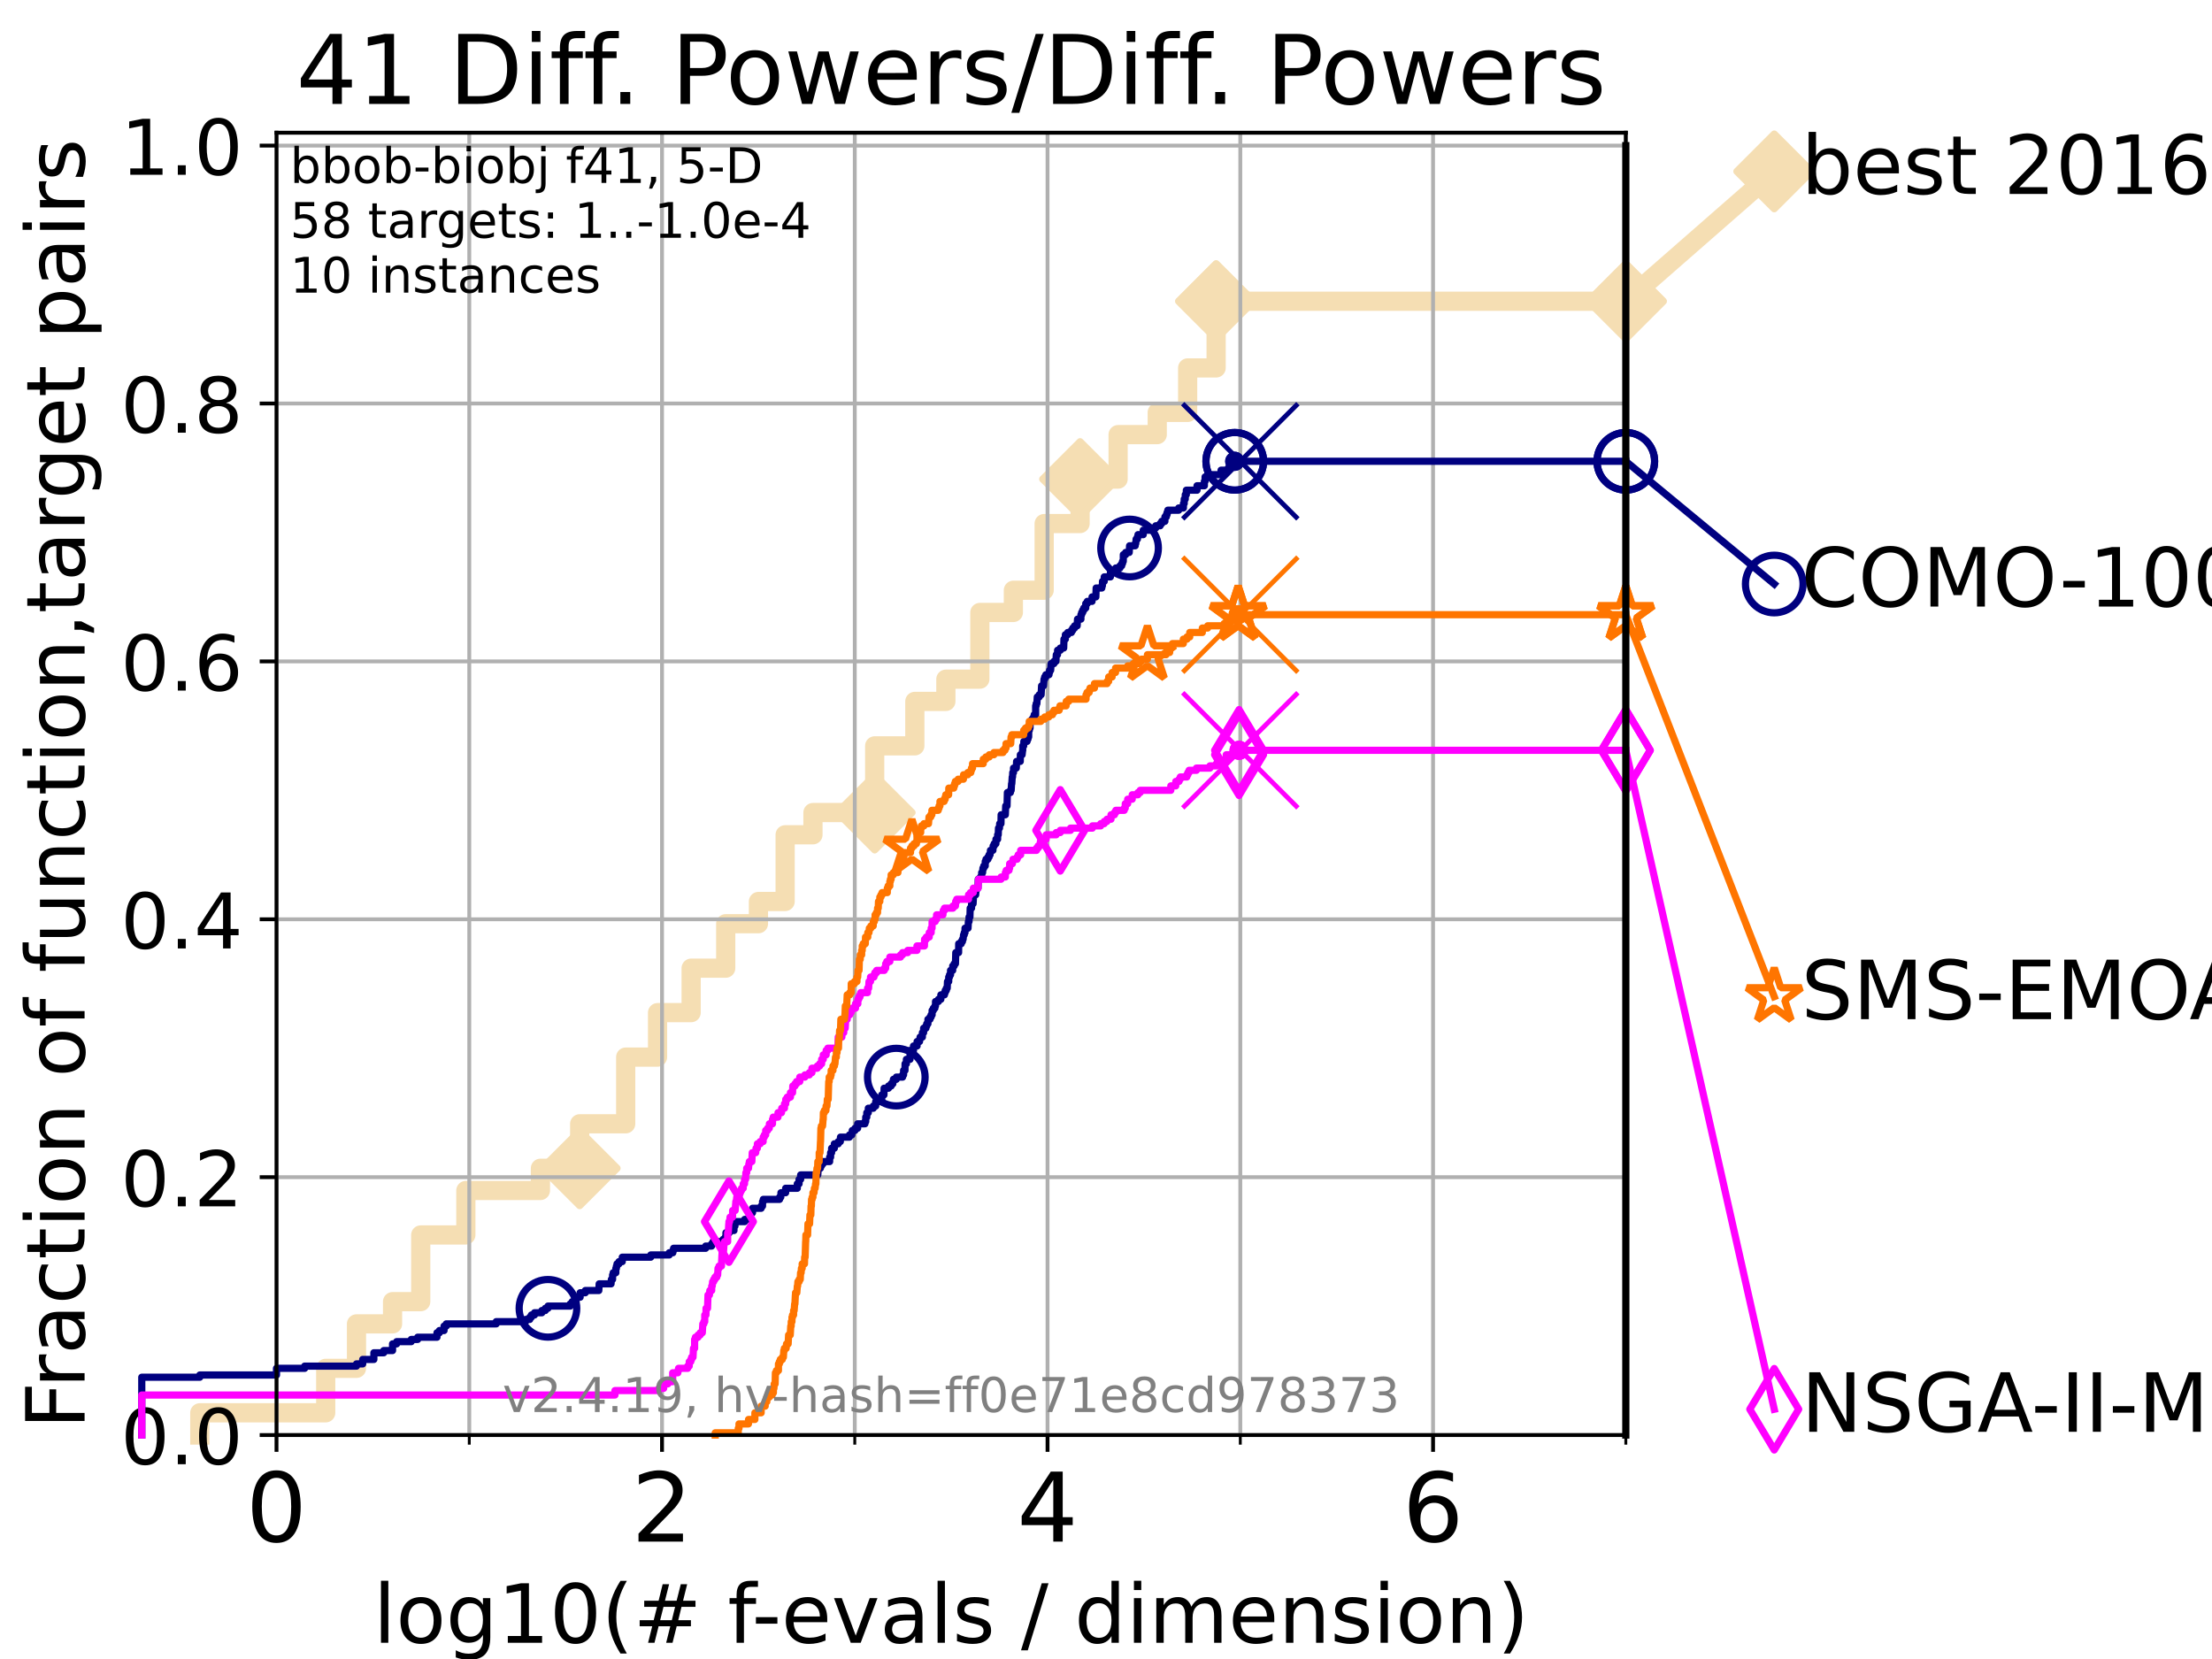 <?xml version="1.0" encoding="utf-8" standalone="no"?>
<!DOCTYPE svg PUBLIC "-//W3C//DTD SVG 1.1//EN"
  "http://www.w3.org/Graphics/SVG/1.1/DTD/svg11.dtd">
<!-- Created with matplotlib (https://matplotlib.org/) -->
<svg height="345.6pt" version="1.1" viewBox="0 0 460.8 345.6" width="460.8pt" xmlns="http://www.w3.org/2000/svg" xmlns:xlink="http://www.w3.org/1999/xlink">
 <defs>
  <style type="text/css">*{stroke-linecap:butt;stroke-linejoin:round;}</style>
 </defs>
 <g id="figure_1">
  <g id="patch_1">
   <path d="M 0 345.6 
L 460.8 345.6 
L 460.8 0 
L 0 0 
z
" style="fill:#ffffff;"/>
  </g>
  <g id="axes_1">
   <g id="patch_2">
    <path d="M 57.6 298.944 
L 338.688 298.944 
L 338.688 27.648 
L 57.6 27.648 
z
" style="fill:#ffffff;"/>
   </g>
   <g id="line2d_1">
    <path d="M 41.621 298.944 
L 41.621 294.313 
L 67.851 294.313 
L 67.851 285.05 
L 74.263 285.05 
L 74.263 275.788 
L 81.776 275.788 
L 81.776 271.157 
L 87.644 271.157 
L 87.644 257.263 
L 97.044 257.263 
L 97.044 248.001 
L 112.581 248.001 
L 112.581 243.37 
L 120.759 243.37 
L 120.759 234.107 
L 130.345 234.107 
L 130.345 220.214 
L 136.98 220.214 
L 136.98 210.951 
L 143.977 210.951 
L 143.977 201.689 
L 151.179 201.689 
L 151.179 192.426 
L 157.998 192.426 
L 157.998 187.795 
L 163.558 187.795 
L 163.558 173.901 
L 169.354 173.901 
L 169.354 169.27 
L 182.215 169.27 
L 182.215 155.377 
L 190.575 155.377 
L 190.575 146.114 
L 197.041 146.114 
L 197.041 141.483 
L 204.12 141.483 
L 204.12 127.589 
L 211.104 127.589 
L 211.104 122.958 
L 217.52 122.958 
L 217.52 109.065 
L 225.002 109.065 
L 225.002 99.802 
L 232.923 99.802 
L 232.923 90.54 
L 241.075 90.54 
L 241.075 85.909 
L 247.412 85.909 
L 247.412 76.646 
L 253.343 76.646 
L 253.343 62.753 
L 338.688 62.753 
" style="fill:none;stroke:#f5deb3;stroke-linecap:square;stroke-width:4;"/>
   </g>
   <g id="line2d_2">
    <defs>
     <path d="M 0 7.778 
L 7.778 0 
L 0 -7.778 
L -7.778 0 
z
" id="m0f6421400c" style="stroke:#f5deb3;stroke-linejoin:miter;stroke-width:1.5;"/>
    </defs>
    <g>
     <use style="fill:#f5deb3;stroke:#f5deb3;stroke-linejoin:miter;stroke-width:1.5;" x="120.759" xlink:href="#m0f6421400c" y="243.37"/>
     <use style="fill:#f5deb3;stroke:#f5deb3;stroke-linejoin:miter;stroke-width:1.5;" x="182.215" xlink:href="#m0f6421400c" y="169.27"/>
     <use style="fill:#f5deb3;stroke:#f5deb3;stroke-linejoin:miter;stroke-width:1.5;" x="225.002" xlink:href="#m0f6421400c" y="99.802"/>
     <use style="fill:#f5deb3;stroke:#f5deb3;stroke-linejoin:miter;stroke-width:1.5;" x="253.343" xlink:href="#m0f6421400c" y="62.753"/>
     <use style="fill:#f5deb3;stroke:#f5deb3;stroke-linejoin:miter;stroke-width:1.5;" x="253.343" xlink:href="#m0f6421400c" y="62.753"/>
     <use style="fill:#f5deb3;stroke:#f5deb3;stroke-linejoin:miter;stroke-width:1.5;" x="338.688" xlink:href="#m0f6421400c" y="62.753"/>
    </g>
   </g>
   <g id="line2d_3">
    <path style="fill:none;stroke:#f5deb3;stroke-linecap:square;stroke-width:4;"/>
    <g/>
   </g>
   <g id="line2d_4">
    <path d="M 338.688 62.753 
L 369.608 35.706 
" style="fill:none;stroke:#f5deb3;stroke-linecap:square;stroke-width:4;"/>
    <g>
     <use style="fill:#f5deb3;stroke:#f5deb3;stroke-linejoin:miter;stroke-width:1.5;" x="338.688" xlink:href="#m0f6421400c" y="62.753"/>
     <use style="fill:#f5deb3;stroke:#f5deb3;stroke-linejoin:miter;stroke-width:1.5;" x="369.608" xlink:href="#m0f6421400c" y="35.706"/>
    </g>
   </g>
   <g id="matplotlib.axis_1">
    <g id="xtick_1">
     <g id="line2d_5">
      <path clip-path="url(#pafcb4b241f)" d="M 57.6 298.944 
L 57.6 27.648 
" style="fill:none;stroke:#b0b0b0;stroke-linecap:square;stroke-width:0.8;"/>
     </g>
     <g id="line2d_6">
      <defs>
       <path d="M 0 0 
L 0 3.5 
" id="m641864654f" style="stroke:#000000;stroke-width:0.8;"/>
      </defs>
      <g>
       <use style="stroke:#000000;stroke-width:0.8;" x="57.6" xlink:href="#m641864654f" y="298.944"/>
      </g>
     </g>
     <g id="text_1">
      <!-- 0 -->
      <g transform="translate(51.237 321.141)scale(0.2 -0.2)">
       <defs>
        <path d="M 31.781 66.406 
Q 24.172 66.406 20.328 58.906 
Q 16.5 51.422 16.5 36.375 
Q 16.5 21.391 20.328 13.891 
Q 24.172 6.391 31.781 6.391 
Q 39.453 6.391 43.281 13.891 
Q 47.125 21.391 47.125 36.375 
Q 47.125 51.422 43.281 58.906 
Q 39.453 66.406 31.781 66.406 
z
M 31.781 74.219 
Q 44.047 74.219 50.516 64.516 
Q 56.984 54.828 56.984 36.375 
Q 56.984 17.969 50.516 8.266 
Q 44.047 -1.422 31.781 -1.422 
Q 19.531 -1.422 13.062 8.266 
Q 6.594 17.969 6.594 36.375 
Q 6.594 54.828 13.062 64.516 
Q 19.531 74.219 31.781 74.219 
z
" id="DejaVuSans-48"/>
       </defs>
       <use xlink:href="#DejaVuSans-48"/>
      </g>
     </g>
    </g>
    <g id="xtick_2">
     <g id="line2d_7">
      <path clip-path="url(#pafcb4b241f)" d="M 137.911 298.944 
L 137.911 27.648 
" style="fill:none;stroke:#b0b0b0;stroke-linecap:square;stroke-width:0.8;"/>
     </g>
     <g id="line2d_8">
      <g>
       <use style="stroke:#000000;stroke-width:0.8;" x="137.911" xlink:href="#m641864654f" y="298.944"/>
      </g>
     </g>
     <g id="text_2">
      <!-- 2 -->
      <g transform="translate(131.548 321.141)scale(0.2 -0.2)">
       <defs>
        <path d="M 19.188 8.297 
L 53.609 8.297 
L 53.609 0 
L 7.328 0 
L 7.328 8.297 
Q 12.938 14.109 22.625 23.891 
Q 32.328 33.688 34.812 36.531 
Q 39.547 41.844 41.422 45.531 
Q 43.312 49.219 43.312 52.781 
Q 43.312 58.594 39.234 62.25 
Q 35.156 65.922 28.609 65.922 
Q 23.969 65.922 18.812 64.312 
Q 13.672 62.703 7.812 59.422 
L 7.812 69.391 
Q 13.766 71.781 18.938 73 
Q 24.125 74.219 28.422 74.219 
Q 39.75 74.219 46.484 68.547 
Q 53.219 62.891 53.219 53.422 
Q 53.219 48.922 51.531 44.891 
Q 49.859 40.875 45.406 35.406 
Q 44.188 33.984 37.641 27.219 
Q 31.109 20.453 19.188 8.297 
z
" id="DejaVuSans-50"/>
       </defs>
       <use xlink:href="#DejaVuSans-50"/>
      </g>
     </g>
    </g>
    <g id="xtick_3">
     <g id="line2d_9">
      <path clip-path="url(#pafcb4b241f)" d="M 218.222 298.944 
L 218.222 27.648 
" style="fill:none;stroke:#b0b0b0;stroke-linecap:square;stroke-width:0.8;"/>
     </g>
     <g id="line2d_10">
      <g>
       <use style="stroke:#000000;stroke-width:0.8;" x="218.222" xlink:href="#m641864654f" y="298.944"/>
      </g>
     </g>
     <g id="text_3">
      <!-- 4 -->
      <g transform="translate(211.859 321.141)scale(0.2 -0.2)">
       <defs>
        <path d="M 37.797 64.312 
L 12.891 25.391 
L 37.797 25.391 
z
M 35.203 72.906 
L 47.609 72.906 
L 47.609 25.391 
L 58.016 25.391 
L 58.016 17.188 
L 47.609 17.188 
L 47.609 0 
L 37.797 0 
L 37.797 17.188 
L 4.891 17.188 
L 4.891 26.703 
z
" id="DejaVuSans-52"/>
       </defs>
       <use xlink:href="#DejaVuSans-52"/>
      </g>
     </g>
    </g>
    <g id="xtick_4">
     <g id="line2d_11">
      <path clip-path="url(#pafcb4b241f)" d="M 298.533 298.944 
L 298.533 27.648 
" style="fill:none;stroke:#b0b0b0;stroke-linecap:square;stroke-width:0.8;"/>
     </g>
     <g id="line2d_12">
      <g>
       <use style="stroke:#000000;stroke-width:0.8;" x="298.533" xlink:href="#m641864654f" y="298.944"/>
      </g>
     </g>
     <g id="text_4">
      <!-- 6 -->
      <g transform="translate(292.17 321.141)scale(0.2 -0.2)">
       <defs>
        <path d="M 33.016 40.375 
Q 26.375 40.375 22.484 35.828 
Q 18.609 31.297 18.609 23.391 
Q 18.609 15.531 22.484 10.953 
Q 26.375 6.391 33.016 6.391 
Q 39.656 6.391 43.531 10.953 
Q 47.406 15.531 47.406 23.391 
Q 47.406 31.297 43.531 35.828 
Q 39.656 40.375 33.016 40.375 
z
M 52.594 71.297 
L 52.594 62.312 
Q 48.875 64.062 45.094 64.984 
Q 41.312 65.922 37.594 65.922 
Q 27.828 65.922 22.672 59.328 
Q 17.531 52.734 16.797 39.406 
Q 19.672 43.656 24.016 45.922 
Q 28.375 48.188 33.594 48.188 
Q 44.578 48.188 50.953 41.516 
Q 57.328 34.859 57.328 23.391 
Q 57.328 12.156 50.688 5.359 
Q 44.047 -1.422 33.016 -1.422 
Q 20.359 -1.422 13.672 8.266 
Q 6.984 17.969 6.984 36.375 
Q 6.984 53.656 15.188 63.938 
Q 23.391 74.219 37.203 74.219 
Q 40.922 74.219 44.703 73.484 
Q 48.484 72.75 52.594 71.297 
z
" id="DejaVuSans-54"/>
       </defs>
       <use xlink:href="#DejaVuSans-54"/>
      </g>
     </g>
    </g>
    <g id="xtick_5">
     <g id="line2d_13">
      <path clip-path="url(#pafcb4b241f)" d="M 97.755 298.944 
L 97.755 27.648 
" style="fill:none;stroke:#b0b0b0;stroke-linecap:square;stroke-width:0.8;"/>
     </g>
     <g id="line2d_14">
      <defs>
       <path d="M 0 0 
L 0 2 
" id="m8f491d4cb9" style="stroke:#000000;stroke-width:0.6;"/>
      </defs>
      <g>
       <use style="stroke:#000000;stroke-width:0.6;" x="97.755" xlink:href="#m8f491d4cb9" y="298.944"/>
      </g>
     </g>
    </g>
    <g id="xtick_6">
     <g id="line2d_15">
      <path clip-path="url(#pafcb4b241f)" d="M 178.066 298.944 
L 178.066 27.648 
" style="fill:none;stroke:#b0b0b0;stroke-linecap:square;stroke-width:0.8;"/>
     </g>
     <g id="line2d_16">
      <g>
       <use style="stroke:#000000;stroke-width:0.6;" x="178.066" xlink:href="#m8f491d4cb9" y="298.944"/>
      </g>
     </g>
    </g>
    <g id="xtick_7">
     <g id="line2d_17">
      <path clip-path="url(#pafcb4b241f)" d="M 258.377 298.944 
L 258.377 27.648 
" style="fill:none;stroke:#b0b0b0;stroke-linecap:square;stroke-width:0.8;"/>
     </g>
     <g id="line2d_18">
      <g>
       <use style="stroke:#000000;stroke-width:0.6;" x="258.377" xlink:href="#m8f491d4cb9" y="298.944"/>
      </g>
     </g>
    </g>
    <g id="xtick_8">
     <g id="line2d_19">
      <path clip-path="url(#pafcb4b241f)" d="M 338.688 298.944 
L 338.688 27.648 
" style="fill:none;stroke:#b0b0b0;stroke-linecap:square;stroke-width:0.8;"/>
     </g>
     <g id="line2d_20">
      <g>
       <use style="stroke:#000000;stroke-width:0.6;" x="338.688" xlink:href="#m8f491d4cb9" y="298.944"/>
      </g>
     </g>
    </g>
    <g id="text_5">
     <!-- log10(# f-evals / dimension) -->
     <g transform="translate(77.764 342.218)scale(0.17 -0.17)">
      <defs>
       <path d="M 9.422 75.984 
L 18.406 75.984 
L 18.406 0 
L 9.422 0 
z
" id="DejaVuSans-108"/>
       <path d="M 30.609 48.391 
Q 23.391 48.391 19.188 42.75 
Q 14.984 37.109 14.984 27.297 
Q 14.984 17.484 19.156 11.844 
Q 23.344 6.203 30.609 6.203 
Q 37.797 6.203 41.984 11.859 
Q 46.188 17.531 46.188 27.297 
Q 46.188 37.016 41.984 42.703 
Q 37.797 48.391 30.609 48.391 
z
M 30.609 56 
Q 42.328 56 49.016 48.375 
Q 55.719 40.766 55.719 27.297 
Q 55.719 13.875 49.016 6.219 
Q 42.328 -1.422 30.609 -1.422 
Q 18.844 -1.422 12.172 6.219 
Q 5.516 13.875 5.516 27.297 
Q 5.516 40.766 12.172 48.375 
Q 18.844 56 30.609 56 
z
" id="DejaVuSans-111"/>
       <path d="M 45.406 27.984 
Q 45.406 37.75 41.375 43.109 
Q 37.359 48.484 30.078 48.484 
Q 22.859 48.484 18.828 43.109 
Q 14.797 37.75 14.797 27.984 
Q 14.797 18.266 18.828 12.891 
Q 22.859 7.516 30.078 7.516 
Q 37.359 7.516 41.375 12.891 
Q 45.406 18.266 45.406 27.984 
z
M 54.391 6.781 
Q 54.391 -7.172 48.188 -13.984 
Q 42 -20.797 29.203 -20.797 
Q 24.469 -20.797 20.266 -20.094 
Q 16.062 -19.391 12.109 -17.922 
L 12.109 -9.188 
Q 16.062 -11.328 19.922 -12.344 
Q 23.781 -13.375 27.781 -13.375 
Q 36.625 -13.375 41.016 -8.766 
Q 45.406 -4.156 45.406 5.172 
L 45.406 9.625 
Q 42.625 4.781 38.281 2.391 
Q 33.938 0 27.875 0 
Q 17.828 0 11.672 7.656 
Q 5.516 15.328 5.516 27.984 
Q 5.516 40.672 11.672 48.328 
Q 17.828 56 27.875 56 
Q 33.938 56 38.281 53.609 
Q 42.625 51.219 45.406 46.391 
L 45.406 54.688 
L 54.391 54.688 
z
" id="DejaVuSans-103"/>
       <path d="M 12.406 8.297 
L 28.516 8.297 
L 28.516 63.922 
L 10.984 60.406 
L 10.984 69.391 
L 28.422 72.906 
L 38.281 72.906 
L 38.281 8.297 
L 54.391 8.297 
L 54.391 0 
L 12.406 0 
z
" id="DejaVuSans-49"/>
       <path d="M 31 75.875 
Q 24.469 64.656 21.281 53.656 
Q 18.109 42.672 18.109 31.391 
Q 18.109 20.125 21.312 9.062 
Q 24.516 -2 31 -13.188 
L 23.188 -13.188 
Q 15.875 -1.703 12.234 9.375 
Q 8.594 20.453 8.594 31.391 
Q 8.594 42.281 12.203 53.312 
Q 15.828 64.359 23.188 75.875 
z
" id="DejaVuSans-40"/>
       <path d="M 51.125 44 
L 36.922 44 
L 32.812 27.688 
L 47.125 27.688 
z
M 43.797 71.781 
L 38.719 51.516 
L 52.984 51.516 
L 58.109 71.781 
L 65.922 71.781 
L 60.891 51.516 
L 76.125 51.516 
L 76.125 44 
L 58.984 44 
L 54.984 27.688 
L 70.516 27.688 
L 70.516 20.219 
L 53.078 20.219 
L 48 0 
L 40.188 0 
L 45.219 20.219 
L 30.906 20.219 
L 25.875 0 
L 18.016 0 
L 23.094 20.219 
L 7.719 20.219 
L 7.719 27.688 
L 24.906 27.688 
L 29 44 
L 13.281 44 
L 13.281 51.516 
L 30.906 51.516 
L 35.891 71.781 
z
" id="DejaVuSans-35"/>
       <path id="DejaVuSans-32"/>
       <path d="M 37.109 75.984 
L 37.109 68.5 
L 28.516 68.5 
Q 23.688 68.5 21.797 66.547 
Q 19.922 64.594 19.922 59.516 
L 19.922 54.688 
L 34.719 54.688 
L 34.719 47.703 
L 19.922 47.703 
L 19.922 0 
L 10.891 0 
L 10.891 47.703 
L 2.297 47.703 
L 2.297 54.688 
L 10.891 54.688 
L 10.891 58.5 
Q 10.891 67.625 15.141 71.797 
Q 19.391 75.984 28.609 75.984 
z
" id="DejaVuSans-102"/>
       <path d="M 4.891 31.391 
L 31.203 31.391 
L 31.203 23.391 
L 4.891 23.391 
z
" id="DejaVuSans-45"/>
       <path d="M 56.203 29.594 
L 56.203 25.203 
L 14.891 25.203 
Q 15.484 15.922 20.484 11.062 
Q 25.484 6.203 34.422 6.203 
Q 39.594 6.203 44.453 7.469 
Q 49.312 8.734 54.109 11.281 
L 54.109 2.781 
Q 49.266 0.734 44.188 -0.344 
Q 39.109 -1.422 33.891 -1.422 
Q 20.797 -1.422 13.156 6.188 
Q 5.516 13.812 5.516 26.812 
Q 5.516 40.234 12.766 48.109 
Q 20.016 56 32.328 56 
Q 43.359 56 49.781 48.891 
Q 56.203 41.797 56.203 29.594 
z
M 47.219 32.234 
Q 47.125 39.594 43.094 43.984 
Q 39.062 48.391 32.422 48.391 
Q 24.906 48.391 20.391 44.141 
Q 15.875 39.891 15.188 32.172 
z
" id="DejaVuSans-101"/>
       <path d="M 2.984 54.688 
L 12.5 54.688 
L 29.594 8.797 
L 46.688 54.688 
L 56.203 54.688 
L 35.688 0 
L 23.484 0 
z
" id="DejaVuSans-118"/>
       <path d="M 34.281 27.484 
Q 23.391 27.484 19.188 25 
Q 14.984 22.516 14.984 16.5 
Q 14.984 11.719 18.141 8.906 
Q 21.297 6.109 26.703 6.109 
Q 34.188 6.109 38.703 11.406 
Q 43.219 16.703 43.219 25.484 
L 43.219 27.484 
z
M 52.203 31.203 
L 52.203 0 
L 43.219 0 
L 43.219 8.297 
Q 40.141 3.328 35.547 0.953 
Q 30.953 -1.422 24.312 -1.422 
Q 15.922 -1.422 10.953 3.297 
Q 6 8.016 6 15.922 
Q 6 25.141 12.172 29.828 
Q 18.359 34.516 30.609 34.516 
L 43.219 34.516 
L 43.219 35.406 
Q 43.219 41.609 39.141 45 
Q 35.062 48.391 27.688 48.391 
Q 23 48.391 18.547 47.266 
Q 14.109 46.141 10.016 43.891 
L 10.016 52.203 
Q 14.938 54.109 19.578 55.047 
Q 24.219 56 28.609 56 
Q 40.484 56 46.344 49.844 
Q 52.203 43.703 52.203 31.203 
z
" id="DejaVuSans-97"/>
       <path d="M 44.281 53.078 
L 44.281 44.578 
Q 40.484 46.531 36.375 47.5 
Q 32.281 48.484 27.875 48.484 
Q 21.188 48.484 17.844 46.438 
Q 14.5 44.391 14.5 40.281 
Q 14.5 37.156 16.891 35.375 
Q 19.281 33.594 26.516 31.984 
L 29.594 31.297 
Q 39.156 29.25 43.188 25.516 
Q 47.219 21.781 47.219 15.094 
Q 47.219 7.469 41.188 3.016 
Q 35.156 -1.422 24.609 -1.422 
Q 20.219 -1.422 15.453 -0.562 
Q 10.688 0.297 5.422 2 
L 5.422 11.281 
Q 10.406 8.688 15.234 7.391 
Q 20.062 6.109 24.812 6.109 
Q 31.156 6.109 34.562 8.281 
Q 37.984 10.453 37.984 14.406 
Q 37.984 18.062 35.516 20.016 
Q 33.062 21.969 24.703 23.781 
L 21.578 24.516 
Q 13.234 26.266 9.516 29.906 
Q 5.812 33.547 5.812 39.891 
Q 5.812 47.609 11.281 51.797 
Q 16.75 56 26.812 56 
Q 31.781 56 36.172 55.266 
Q 40.578 54.547 44.281 53.078 
z
" id="DejaVuSans-115"/>
       <path d="M 25.391 72.906 
L 33.688 72.906 
L 8.297 -9.281 
L 0 -9.281 
z
" id="DejaVuSans-47"/>
       <path d="M 45.406 46.391 
L 45.406 75.984 
L 54.391 75.984 
L 54.391 0 
L 45.406 0 
L 45.406 8.203 
Q 42.578 3.328 38.25 0.953 
Q 33.938 -1.422 27.875 -1.422 
Q 17.969 -1.422 11.734 6.484 
Q 5.516 14.406 5.516 27.297 
Q 5.516 40.188 11.734 48.094 
Q 17.969 56 27.875 56 
Q 33.938 56 38.25 53.625 
Q 42.578 51.266 45.406 46.391 
z
M 14.797 27.297 
Q 14.797 17.391 18.875 11.75 
Q 22.953 6.109 30.078 6.109 
Q 37.203 6.109 41.297 11.75 
Q 45.406 17.391 45.406 27.297 
Q 45.406 37.203 41.297 42.844 
Q 37.203 48.484 30.078 48.484 
Q 22.953 48.484 18.875 42.844 
Q 14.797 37.203 14.797 27.297 
z
" id="DejaVuSans-100"/>
       <path d="M 9.422 54.688 
L 18.406 54.688 
L 18.406 0 
L 9.422 0 
z
M 9.422 75.984 
L 18.406 75.984 
L 18.406 64.594 
L 9.422 64.594 
z
" id="DejaVuSans-105"/>
       <path d="M 52 44.188 
Q 55.375 50.25 60.062 53.125 
Q 64.75 56 71.094 56 
Q 79.641 56 84.281 50.016 
Q 88.922 44.047 88.922 33.016 
L 88.922 0 
L 79.891 0 
L 79.891 32.719 
Q 79.891 40.578 77.094 44.375 
Q 74.312 48.188 68.609 48.188 
Q 61.625 48.188 57.562 43.547 
Q 53.516 38.922 53.516 30.906 
L 53.516 0 
L 44.484 0 
L 44.484 32.719 
Q 44.484 40.625 41.703 44.406 
Q 38.922 48.188 33.109 48.188 
Q 26.219 48.188 22.156 43.531 
Q 18.109 38.875 18.109 30.906 
L 18.109 0 
L 9.078 0 
L 9.078 54.688 
L 18.109 54.688 
L 18.109 46.188 
Q 21.188 51.219 25.484 53.609 
Q 29.781 56 35.688 56 
Q 41.656 56 45.828 52.969 
Q 50 49.953 52 44.188 
z
" id="DejaVuSans-109"/>
       <path d="M 54.891 33.016 
L 54.891 0 
L 45.906 0 
L 45.906 32.719 
Q 45.906 40.484 42.875 44.328 
Q 39.844 48.188 33.797 48.188 
Q 26.516 48.188 22.312 43.547 
Q 18.109 38.922 18.109 30.906 
L 18.109 0 
L 9.078 0 
L 9.078 54.688 
L 18.109 54.688 
L 18.109 46.188 
Q 21.344 51.125 25.703 53.562 
Q 30.078 56 35.797 56 
Q 45.219 56 50.047 50.172 
Q 54.891 44.344 54.891 33.016 
z
" id="DejaVuSans-110"/>
       <path d="M 8.016 75.875 
L 15.828 75.875 
Q 23.141 64.359 26.781 53.312 
Q 30.422 42.281 30.422 31.391 
Q 30.422 20.453 26.781 9.375 
Q 23.141 -1.703 15.828 -13.188 
L 8.016 -13.188 
Q 14.5 -2 17.703 9.062 
Q 20.906 20.125 20.906 31.391 
Q 20.906 42.672 17.703 53.656 
Q 14.5 64.656 8.016 75.875 
z
" id="DejaVuSans-41"/>
      </defs>
      <use xlink:href="#DejaVuSans-108"/>
      <use x="27.783" xlink:href="#DejaVuSans-111"/>
      <use x="88.965" xlink:href="#DejaVuSans-103"/>
      <use x="152.441" xlink:href="#DejaVuSans-49"/>
      <use x="216.064" xlink:href="#DejaVuSans-48"/>
      <use x="279.688" xlink:href="#DejaVuSans-40"/>
      <use x="318.701" xlink:href="#DejaVuSans-35"/>
      <use x="402.49" xlink:href="#DejaVuSans-32"/>
      <use x="434.277" xlink:href="#DejaVuSans-102"/>
      <use x="463.982" xlink:href="#DejaVuSans-45"/>
      <use x="500.066" xlink:href="#DejaVuSans-101"/>
      <use x="561.59" xlink:href="#DejaVuSans-118"/>
      <use x="620.77" xlink:href="#DejaVuSans-97"/>
      <use x="682.049" xlink:href="#DejaVuSans-108"/>
      <use x="709.832" xlink:href="#DejaVuSans-115"/>
      <use x="761.932" xlink:href="#DejaVuSans-32"/>
      <use x="793.719" xlink:href="#DejaVuSans-47"/>
      <use x="827.41" xlink:href="#DejaVuSans-32"/>
      <use x="859.197" xlink:href="#DejaVuSans-100"/>
      <use x="922.674" xlink:href="#DejaVuSans-105"/>
      <use x="950.457" xlink:href="#DejaVuSans-109"/>
      <use x="1047.869" xlink:href="#DejaVuSans-101"/>
      <use x="1109.393" xlink:href="#DejaVuSans-110"/>
      <use x="1172.771" xlink:href="#DejaVuSans-115"/>
      <use x="1224.871" xlink:href="#DejaVuSans-105"/>
      <use x="1252.654" xlink:href="#DejaVuSans-111"/>
      <use x="1313.836" xlink:href="#DejaVuSans-110"/>
      <use x="1377.215" xlink:href="#DejaVuSans-41"/>
     </g>
    </g>
   </g>
   <g id="matplotlib.axis_2">
    <g id="ytick_1">
     <g id="line2d_21">
      <path clip-path="url(#pafcb4b241f)" d="M 57.6 298.944 
L 338.688 298.944 
" style="fill:none;stroke:#b0b0b0;stroke-linecap:square;stroke-width:0.8;"/>
     </g>
     <g id="line2d_22">
      <defs>
       <path d="M 0 0 
L -3.5 0 
" id="m8ee22ecdab" style="stroke:#000000;stroke-width:0.8;"/>
      </defs>
      <g>
       <use style="stroke:#000000;stroke-width:0.8;" x="57.6" xlink:href="#m8ee22ecdab" y="298.944"/>
      </g>
     </g>
     <g id="text_6">
      <!-- 0.0 -->
      <g transform="translate(25.155 305.023)scale(0.16 -0.16)">
       <defs>
        <path d="M 10.688 12.406 
L 21 12.406 
L 21 0 
L 10.688 0 
z
" id="DejaVuSans-46"/>
       </defs>
       <use xlink:href="#DejaVuSans-48"/>
       <use x="63.623" xlink:href="#DejaVuSans-46"/>
       <use x="95.41" xlink:href="#DejaVuSans-48"/>
      </g>
     </g>
    </g>
    <g id="ytick_2">
     <g id="line2d_23">
      <path clip-path="url(#pafcb4b241f)" d="M 57.6 245.222 
L 338.688 245.222 
" style="fill:none;stroke:#b0b0b0;stroke-linecap:square;stroke-width:0.8;"/>
     </g>
     <g id="line2d_24">
      <g>
       <use style="stroke:#000000;stroke-width:0.8;" x="57.6" xlink:href="#m8ee22ecdab" y="245.222"/>
      </g>
     </g>
     <g id="text_7">
      <!-- 0.2 -->
      <g transform="translate(25.155 251.301)scale(0.16 -0.16)">
       <use xlink:href="#DejaVuSans-48"/>
       <use x="63.623" xlink:href="#DejaVuSans-46"/>
       <use x="95.41" xlink:href="#DejaVuSans-50"/>
      </g>
     </g>
    </g>
    <g id="ytick_3">
     <g id="line2d_25">
      <path clip-path="url(#pafcb4b241f)" d="M 57.6 191.5 
L 338.688 191.5 
" style="fill:none;stroke:#b0b0b0;stroke-linecap:square;stroke-width:0.8;"/>
     </g>
     <g id="line2d_26">
      <g>
       <use style="stroke:#000000;stroke-width:0.8;" x="57.6" xlink:href="#m8ee22ecdab" y="191.5"/>
      </g>
     </g>
     <g id="text_8">
      <!-- 0.4 -->
      <g transform="translate(25.155 197.579)scale(0.16 -0.16)">
       <use xlink:href="#DejaVuSans-48"/>
       <use x="63.623" xlink:href="#DejaVuSans-46"/>
       <use x="95.41" xlink:href="#DejaVuSans-52"/>
      </g>
     </g>
    </g>
    <g id="ytick_4">
     <g id="line2d_27">
      <path clip-path="url(#pafcb4b241f)" d="M 57.6 137.778 
L 338.688 137.778 
" style="fill:none;stroke:#b0b0b0;stroke-linecap:square;stroke-width:0.8;"/>
     </g>
     <g id="line2d_28">
      <g>
       <use style="stroke:#000000;stroke-width:0.8;" x="57.6" xlink:href="#m8ee22ecdab" y="137.778"/>
      </g>
     </g>
     <g id="text_9">
      <!-- 0.6 -->
      <g transform="translate(25.155 143.857)scale(0.16 -0.16)">
       <use xlink:href="#DejaVuSans-48"/>
       <use x="63.623" xlink:href="#DejaVuSans-46"/>
       <use x="95.41" xlink:href="#DejaVuSans-54"/>
      </g>
     </g>
    </g>
    <g id="ytick_5">
     <g id="line2d_29">
      <path clip-path="url(#pafcb4b241f)" d="M 57.6 84.056 
L 338.688 84.056 
" style="fill:none;stroke:#b0b0b0;stroke-linecap:square;stroke-width:0.8;"/>
     </g>
     <g id="line2d_30">
      <g>
       <use style="stroke:#000000;stroke-width:0.8;" x="57.6" xlink:href="#m8ee22ecdab" y="84.056"/>
      </g>
     </g>
     <g id="text_10">
      <!-- 0.8 -->
      <g transform="translate(25.155 90.135)scale(0.16 -0.16)">
       <defs>
        <path d="M 31.781 34.625 
Q 24.75 34.625 20.719 30.859 
Q 16.703 27.094 16.703 20.516 
Q 16.703 13.922 20.719 10.156 
Q 24.75 6.391 31.781 6.391 
Q 38.812 6.391 42.859 10.172 
Q 46.922 13.969 46.922 20.516 
Q 46.922 27.094 42.891 30.859 
Q 38.875 34.625 31.781 34.625 
z
M 21.922 38.812 
Q 15.578 40.375 12.031 44.719 
Q 8.5 49.078 8.5 55.328 
Q 8.5 64.062 14.719 69.141 
Q 20.953 74.219 31.781 74.219 
Q 42.672 74.219 48.875 69.141 
Q 55.078 64.062 55.078 55.328 
Q 55.078 49.078 51.531 44.719 
Q 48 40.375 41.703 38.812 
Q 48.828 37.156 52.797 32.312 
Q 56.781 27.484 56.781 20.516 
Q 56.781 9.906 50.312 4.234 
Q 43.844 -1.422 31.781 -1.422 
Q 19.734 -1.422 13.25 4.234 
Q 6.781 9.906 6.781 20.516 
Q 6.781 27.484 10.781 32.312 
Q 14.797 37.156 21.922 38.812 
z
M 18.312 54.391 
Q 18.312 48.734 21.844 45.562 
Q 25.391 42.391 31.781 42.391 
Q 38.141 42.391 41.719 45.562 
Q 45.312 48.734 45.312 54.391 
Q 45.312 60.062 41.719 63.234 
Q 38.141 66.406 31.781 66.406 
Q 25.391 66.406 21.844 63.234 
Q 18.312 60.062 18.312 54.391 
z
" id="DejaVuSans-56"/>
       </defs>
       <use xlink:href="#DejaVuSans-48"/>
       <use x="63.623" xlink:href="#DejaVuSans-46"/>
       <use x="95.41" xlink:href="#DejaVuSans-56"/>
      </g>
     </g>
    </g>
    <g id="ytick_6">
     <g id="line2d_31">
      <path clip-path="url(#pafcb4b241f)" d="M 57.6 30.334 
L 338.688 30.334 
" style="fill:none;stroke:#b0b0b0;stroke-linecap:square;stroke-width:0.8;"/>
     </g>
     <g id="line2d_32">
      <g>
       <use style="stroke:#000000;stroke-width:0.8;" x="57.6" xlink:href="#m8ee22ecdab" y="30.334"/>
      </g>
     </g>
     <g id="text_11">
      <!-- 1.0 -->
      <g transform="translate(25.155 36.413)scale(0.16 -0.16)">
       <use xlink:href="#DejaVuSans-49"/>
       <use x="63.623" xlink:href="#DejaVuSans-46"/>
       <use x="95.41" xlink:href="#DejaVuSans-48"/>
      </g>
     </g>
    </g>
    <g id="text_12">
     <!-- Fraction of function,target pairs -->
     <g transform="translate(17.62 297.681)rotate(-90)scale(0.17 -0.17)">
      <defs>
       <path d="M 9.812 72.906 
L 51.703 72.906 
L 51.703 64.594 
L 19.672 64.594 
L 19.672 43.109 
L 48.578 43.109 
L 48.578 34.812 
L 19.672 34.812 
L 19.672 0 
L 9.812 0 
z
" id="DejaVuSans-70"/>
       <path d="M 41.109 46.297 
Q 39.594 47.172 37.812 47.578 
Q 36.031 48 33.891 48 
Q 26.266 48 22.188 43.047 
Q 18.109 38.094 18.109 28.812 
L 18.109 0 
L 9.078 0 
L 9.078 54.688 
L 18.109 54.688 
L 18.109 46.188 
Q 20.953 51.172 25.484 53.578 
Q 30.031 56 36.531 56 
Q 37.453 56 38.578 55.875 
Q 39.703 55.766 41.062 55.516 
z
" id="DejaVuSans-114"/>
       <path d="M 48.781 52.594 
L 48.781 44.188 
Q 44.969 46.297 41.141 47.344 
Q 37.312 48.391 33.406 48.391 
Q 24.656 48.391 19.812 42.844 
Q 14.984 37.312 14.984 27.297 
Q 14.984 17.281 19.812 11.734 
Q 24.656 6.203 33.406 6.203 
Q 37.312 6.203 41.141 7.25 
Q 44.969 8.297 48.781 10.406 
L 48.781 2.094 
Q 45.016 0.344 40.984 -0.531 
Q 36.969 -1.422 32.422 -1.422 
Q 20.062 -1.422 12.781 6.344 
Q 5.516 14.109 5.516 27.297 
Q 5.516 40.672 12.859 48.328 
Q 20.219 56 33.016 56 
Q 37.156 56 41.109 55.141 
Q 45.062 54.297 48.781 52.594 
z
" id="DejaVuSans-99"/>
       <path d="M 18.312 70.219 
L 18.312 54.688 
L 36.812 54.688 
L 36.812 47.703 
L 18.312 47.703 
L 18.312 18.016 
Q 18.312 11.328 20.141 9.422 
Q 21.969 7.516 27.594 7.516 
L 36.812 7.516 
L 36.812 0 
L 27.594 0 
Q 17.188 0 13.234 3.875 
Q 9.281 7.766 9.281 18.016 
L 9.281 47.703 
L 2.688 47.703 
L 2.688 54.688 
L 9.281 54.688 
L 9.281 70.219 
z
" id="DejaVuSans-116"/>
       <path d="M 8.5 21.578 
L 8.5 54.688 
L 17.484 54.688 
L 17.484 21.922 
Q 17.484 14.156 20.5 10.266 
Q 23.531 6.391 29.594 6.391 
Q 36.859 6.391 41.078 11.031 
Q 45.312 15.672 45.312 23.688 
L 45.312 54.688 
L 54.297 54.688 
L 54.297 0 
L 45.312 0 
L 45.312 8.406 
Q 42.047 3.422 37.719 1 
Q 33.406 -1.422 27.688 -1.422 
Q 18.266 -1.422 13.375 4.438 
Q 8.5 10.297 8.5 21.578 
z
M 31.109 56 
z
" id="DejaVuSans-117"/>
       <path d="M 11.719 12.406 
L 22.016 12.406 
L 22.016 4 
L 14.016 -11.625 
L 7.719 -11.625 
L 11.719 4 
z
" id="DejaVuSans-44"/>
       <path d="M 18.109 8.203 
L 18.109 -20.797 
L 9.078 -20.797 
L 9.078 54.688 
L 18.109 54.688 
L 18.109 46.391 
Q 20.953 51.266 25.266 53.625 
Q 29.594 56 35.594 56 
Q 45.562 56 51.781 48.094 
Q 58.016 40.188 58.016 27.297 
Q 58.016 14.406 51.781 6.484 
Q 45.562 -1.422 35.594 -1.422 
Q 29.594 -1.422 25.266 0.953 
Q 20.953 3.328 18.109 8.203 
z
M 48.688 27.297 
Q 48.688 37.203 44.609 42.844 
Q 40.531 48.484 33.406 48.484 
Q 26.266 48.484 22.188 42.844 
Q 18.109 37.203 18.109 27.297 
Q 18.109 17.391 22.188 11.75 
Q 26.266 6.109 33.406 6.109 
Q 40.531 6.109 44.609 11.75 
Q 48.688 17.391 48.688 27.297 
z
" id="DejaVuSans-112"/>
      </defs>
      <use xlink:href="#DejaVuSans-70"/>
      <use x="50.27" xlink:href="#DejaVuSans-114"/>
      <use x="91.383" xlink:href="#DejaVuSans-97"/>
      <use x="152.662" xlink:href="#DejaVuSans-99"/>
      <use x="207.643" xlink:href="#DejaVuSans-116"/>
      <use x="246.852" xlink:href="#DejaVuSans-105"/>
      <use x="274.635" xlink:href="#DejaVuSans-111"/>
      <use x="335.816" xlink:href="#DejaVuSans-110"/>
      <use x="399.195" xlink:href="#DejaVuSans-32"/>
      <use x="430.982" xlink:href="#DejaVuSans-111"/>
      <use x="492.164" xlink:href="#DejaVuSans-102"/>
      <use x="527.369" xlink:href="#DejaVuSans-32"/>
      <use x="559.156" xlink:href="#DejaVuSans-102"/>
      <use x="594.361" xlink:href="#DejaVuSans-117"/>
      <use x="657.74" xlink:href="#DejaVuSans-110"/>
      <use x="721.119" xlink:href="#DejaVuSans-99"/>
      <use x="776.1" xlink:href="#DejaVuSans-116"/>
      <use x="815.309" xlink:href="#DejaVuSans-105"/>
      <use x="843.092" xlink:href="#DejaVuSans-111"/>
      <use x="904.273" xlink:href="#DejaVuSans-110"/>
      <use x="967.652" xlink:href="#DejaVuSans-44"/>
      <use x="999.439" xlink:href="#DejaVuSans-116"/>
      <use x="1038.648" xlink:href="#DejaVuSans-97"/>
      <use x="1099.928" xlink:href="#DejaVuSans-114"/>
      <use x="1139.291" xlink:href="#DejaVuSans-103"/>
      <use x="1202.768" xlink:href="#DejaVuSans-101"/>
      <use x="1264.291" xlink:href="#DejaVuSans-116"/>
      <use x="1303.5" xlink:href="#DejaVuSans-32"/>
      <use x="1335.287" xlink:href="#DejaVuSans-112"/>
      <use x="1398.764" xlink:href="#DejaVuSans-97"/>
      <use x="1460.043" xlink:href="#DejaVuSans-105"/>
      <use x="1487.826" xlink:href="#DejaVuSans-114"/>
      <use x="1528.939" xlink:href="#DejaVuSans-115"/>
     </g>
    </g>
   </g>
   <g id="line2d_33">
    <defs>
     <path d="M 0 1.5 
C 0.398 1.5 0.779 1.342 1.061 1.061 
C 1.342 0.779 1.5 0.398 1.5 0 
C 1.5 -0.398 1.342 -0.779 1.061 -1.061 
C 0.779 -1.342 0.398 -1.5 0 -1.5 
C -0.398 -1.5 -0.779 -1.342 -1.061 -1.061 
C -1.342 -0.779 -1.5 -0.398 -1.5 0 
C -1.5 0.398 -1.342 0.779 -1.061 1.061 
C -0.779 1.342 -0.398 1.5 0 1.5 
z
" id="med1969c437" style="stroke:#f5deb3;"/>
    </defs>
    <g>
     <use style="fill:#f5deb3;stroke:#f5deb3;" x="253.343" xlink:href="#med1969c437" y="62.753"/>
     <use style="fill:#f5deb3;stroke:#f5deb3;" x="253.343" xlink:href="#med1969c437" y="62.753"/>
    </g>
   </g>
   <g id="line2d_34">
    <defs>
     <path d="M 0 1.5 
C 0.398 1.5 0.779 1.342 1.061 1.061 
C 1.342 0.779 1.5 0.398 1.5 0 
C 1.5 -0.398 1.342 -0.779 1.061 -1.061 
C 0.779 -1.342 0.398 -1.5 0 -1.5 
C -0.398 -1.5 -0.779 -1.342 -1.061 -1.061 
C -1.342 -0.779 -1.5 -0.398 -1.5 0 
C -1.5 0.398 -1.342 0.779 -1.061 1.061 
C -0.779 1.342 -0.398 1.5 0 1.5 
z
" id="m44af784f1a" style="stroke:#000080;"/>
    </defs>
    <g>
     <use style="fill:#000080;stroke:#000080;" x="257.221" xlink:href="#m44af784f1a" y="96.097"/>
     <use style="fill:#000080;stroke:#000080;" x="257.221" xlink:href="#m44af784f1a" y="96.097"/>
    </g>
   </g>
   <g id="line2d_35">
    <path d="M 29.533 298.944 
L 29.533 286.903 
L 41.621 286.903 
L 41.621 286.44 
L 57.6 286.44 
L 57.6 285.05 
L 63.468 285.05 
L 63.468 284.587 
L 74.263 284.587 
L 74.263 284.124 
L 75.556 284.124 
L 75.556 283.198 
L 77.885 283.198 
L 77.885 281.809 
L 79.939 281.809 
L 79.939 281.345 
L 81.776 281.345 
L 81.776 279.956 
L 82.627 279.956 
L 82.627 279.493 
L 85.667 279.493 
L 85.667 279.03 
L 87.01 279.03 
L 87.01 278.567 
L 91.03 278.567 
L 91.03 277.64 
L 91.535 277.64 
L 91.535 277.177 
L 92.504 277.177 
L 92.504 276.251 
L 92.969 276.251 
L 92.969 275.788 
L 103.372 275.788 
L 103.372 275.325 
L 109.491 275.325 
L 109.491 274.862 
L 110.359 274.862 
L 110.359 274.399 
L 110.694 274.399 
L 110.694 273.935 
L 111.346 273.935 
L 111.346 273.472 
L 112.877 273.472 
L 112.877 273.009 
L 113.595 273.009 
L 113.595 272.546 
L 114.148 272.546 
L 114.148 272.083 
L 118.787 272.083 
L 118.787 271.62 
L 119.199 271.62 
L 119.199 271.157 
L 119.997 271.157 
L 119.997 270.231 
L 120.852 270.231 
L 120.852 269.304 
L 121.931 269.304 
L 121.931 268.841 
L 124.744 268.841 
L 124.818 267.452 
L 127.294 267.452 
L 127.358 266.526 
L 127.611 266.526 
L 127.611 265.599 
L 127.737 265.599 
L 127.737 265.136 
L 128.291 265.136 
L 128.291 264.21 
L 128.411 264.21 
L 128.411 263.747 
L 128.531 263.747 
L 128.531 263.284 
L 128.944 263.284 
L 128.944 262.821 
L 129.63 262.821 
L 129.63 261.894 
L 135.562 261.894 
L 135.562 261.431 
L 139.414 261.431 
L 139.414 260.968 
L 140.165 260.968 
L 140.165 260.505 
L 140.318 260.505 
L 140.318 260.042 
L 147 260.042 
L 147 259.579 
L 148.239 259.579 
L 148.239 259.116 
L 148.545 259.116 
L 148.545 258.653 
L 150.632 258.653 
L 150.632 258.189 
L 151.081 258.189 
L 151.081 257.726 
L 151.228 257.726 
L 151.228 256.8 
L 151.928 256.8 
L 151.928 256.337 
L 152.9 256.337 
L 152.9 255.411 
L 153.106 255.411 
L 153.106 254.484 
L 155.129 254.484 
L 155.129 254.021 
L 156.151 254.021 
L 156.151 253.095 
L 156.37 253.095 
L 156.37 252.632 
L 156.765 252.632 
L 156.765 251.706 
L 158.562 251.706 
L 158.562 251.243 
L 158.848 251.243 
L 158.848 250.316 
L 159.005 250.316 
L 159.005 249.853 
L 162.398 249.853 
L 162.398 249.39 
L 162.653 249.39 
L 162.687 248.464 
L 163.662 248.464 
L 163.662 247.538 
L 166.09 247.538 
L 166.09 246.611 
L 166.46 246.611 
L 166.46 245.685 
L 166.789 245.685 
L 166.789 244.759 
L 170.359 244.759 
L 170.462 243.37 
L 170.894 243.37 
L 170.894 242.906 
L 171.113 242.906 
L 171.113 242.443 
L 171.453 242.443 
L 171.453 241.98 
L 172.829 241.98 
L 172.829 241.054 
L 173.031 241.054 
L 173.031 240.128 
L 173.239 240.128 
L 173.239 239.201 
L 173.809 239.201 
L 173.809 238.275 
L 174.627 238.275 
L 174.627 237.812 
L 175.055 237.812 
L 175.084 236.886 
L 176.954 236.886 
L 176.954 236.423 
L 177.449 236.423 
L 177.546 235.496 
L 178.115 235.496 
L 178.115 235.033 
L 178.663 235.033 
L 178.663 234.107 
L 180.182 234.107 
L 180.182 233.644 
L 180.348 233.644 
L 180.348 232.718 
L 180.567 232.718 
L 180.567 231.792 
L 180.885 231.792 
L 180.885 230.865 
L 181.927 230.865 
L 181.927 230.402 
L 182.423 230.402 
L 182.423 229.476 
L 183.426 229.476 
L 183.426 229.013 
L 183.686 229.013 
L 183.686 228.087 
L 184.145 228.087 
L 184.174 226.697 
L 185.093 226.697 
L 185.093 226.234 
L 185.639 226.234 
L 185.639 225.771 
L 185.995 225.771 
L 185.995 225.308 
L 186.112 225.308 
L 186.112 224.845 
L 186.717 224.845 
L 186.717 224.382 
L 188.024 224.382 
L 188.024 223.918 
L 188.233 223.918 
L 188.233 222.992 
L 188.523 222.992 
L 188.542 221.603 
L 188.819 221.603 
L 188.819 220.677 
L 189.573 220.677 
L 189.596 218.824 
L 190.297 218.824 
L 190.297 217.898 
L 191.043 217.898 
L 191.043 216.972 
L 191.558 216.972 
L 191.558 216.509 
L 191.673 216.509 
L 191.673 216.045 
L 192.149 216.045 
L 192.149 215.119 
L 192.406 215.119 
L 192.406 214.193 
L 192.889 214.193 
L 192.889 213.73 
L 193.055 213.73 
L 193.055 213.267 
L 193.305 213.267 
L 193.305 212.34 
L 193.733 212.34 
L 193.733 211.877 
L 193.962 211.877 
L 193.962 211.414 
L 194.175 211.414 
L 194.175 210.488 
L 194.435 210.488 
L 194.435 210.025 
L 194.755 210.025 
L 194.755 209.562 
L 194.883 209.562 
L 194.883 208.635 
L 195.495 208.635 
L 195.495 208.172 
L 195.996 208.172 
L 195.996 207.246 
L 196.743 207.246 
L 196.743 206.783 
L 196.905 206.783 
L 196.905 206.32 
L 197.136 206.32 
L 197.136 205.857 
L 197.322 205.857 
L 197.377 204.467 
L 197.634 204.467 
L 197.634 203.541 
L 197.797 203.541 
L 197.797 203.078 
L 198.012 203.078 
L 198.012 202.152 
L 198.463 202.152 
L 198.463 201.226 
L 198.772 201.226 
L 198.772 200.762 
L 199.039 200.762 
L 199.106 198.447 
L 199.695 198.447 
L 199.713 196.594 
L 200.247 196.594 
L 200.247 196.131 
L 200.494 196.131 
L 200.494 195.668 
L 200.632 195.668 
L 200.725 194.742 
L 200.871 194.742 
L 200.871 194.279 
L 201.032 194.279 
L 201.032 193.353 
L 201.66 193.353 
L 201.732 191.963 
L 201.869 191.963 
L 201.869 191.037 
L 202.053 191.037 
L 202.106 189.184 
L 202.392 189.184 
L 202.392 188.258 
L 202.714 188.258 
L 202.815 186.406 
L 203.249 186.406 
L 203.322 185.479 
L 203.4 185.479 
L 203.4 185.016 
L 203.727 185.016 
L 203.788 183.164 
L 204.235 183.164 
L 204.235 182.701 
L 204.499 182.701 
L 204.499 181.775 
L 204.691 181.775 
L 204.763 180.848 
L 204.941 180.848 
L 204.941 180.385 
L 205.241 180.385 
L 205.241 179.459 
L 205.4 179.459 
L 205.4 178.996 
L 205.808 178.996 
L 205.808 178.533 
L 206.041 178.533 
L 206.041 178.07 
L 206.25 178.07 
L 206.33 177.143 
L 206.843 177.143 
L 206.886 176.217 
L 207.109 176.217 
L 207.109 175.754 
L 207.467 175.754 
L 207.477 174.828 
L 207.822 174.828 
L 207.822 173.901 
L 207.952 173.901 
L 208.004 172.512 
L 208.211 172.512 
L 208.25 171.586 
L 208.521 171.586 
L 208.551 169.733 
L 209.429 169.733 
L 209.508 167.881 
L 209.786 167.881 
L 209.857 165.102 
L 210.481 165.102 
L 210.481 164.639 
L 210.644 164.639 
L 210.729 163.25 
L 210.778 163.25 
L 210.864 161.86 
L 210.93 161.86 
L 210.972 160.934 
L 211.132 160.934 
L 211.132 160.008 
L 211.71 160.008 
L 211.775 158.618 
L 212.54 158.618 
L 212.557 157.229 
L 212.923 157.229 
L 213.027 156.303 
L 213.053 156.303 
L 213.053 155.377 
L 213.261 155.377 
L 213.282 154.45 
L 213.96 154.45 
L 213.96 153.987 
L 214.142 153.987 
L 214.142 153.524 
L 214.287 153.524 
L 214.301 152.135 
L 214.434 152.135 
L 214.434 151.672 
L 214.578 151.672 
L 214.597 150.282 
L 214.976 150.282 
L 214.976 149.819 
L 215.306 149.819 
L 215.306 149.356 
L 215.442 149.356 
L 215.442 148.893 
L 215.742 148.893 
L 215.745 147.04 
L 215.854 147.04 
L 215.854 146.577 
L 216.001 146.577 
L 216.083 145.188 
L 216.486 145.188 
L 216.486 144.725 
L 216.884 144.725 
L 216.981 142.872 
L 217.382 142.872 
L 217.489 141.483 
L 217.623 141.483 
L 217.623 141.02 
L 217.872 141.02 
L 217.872 140.557 
L 218.526 140.557 
L 218.526 140.094 
L 218.641 140.094 
L 218.641 139.631 
L 218.868 139.631 
L 218.969 138.241 
L 219.555 138.241 
L 219.555 137.778 
L 219.961 137.778 
L 220.047 136.389 
L 220.296 136.389 
L 220.314 135.462 
L 220.884 135.462 
L 220.884 134.999 
L 221.588 134.999 
L 221.643 133.147 
L 221.934 133.147 
L 221.934 132.221 
L 222.426 132.221 
L 222.426 131.757 
L 223.197 131.757 
L 223.197 131.294 
L 223.484 131.294 
L 223.484 130.831 
L 223.856 130.831 
L 223.856 130.368 
L 224.392 130.368 
L 224.465 128.979 
L 225.176 128.979 
L 225.176 128.053 
L 225.328 128.053 
L 225.328 127.589 
L 225.543 127.589 
L 225.543 127.126 
L 225.773 127.126 
L 225.773 126.663 
L 226.177 126.663 
L 226.177 125.737 
L 226.504 125.737 
L 226.504 125.274 
L 227.496 125.274 
L 227.496 124.348 
L 228.289 124.348 
L 228.348 122.495 
L 229.529 122.495 
L 229.529 122.032 
L 229.648 122.032 
L 229.669 121.106 
L 230.03 121.106 
L 230.03 120.179 
L 231.318 120.179 
L 231.318 119.253 
L 231.51 119.253 
L 231.51 118.79 
L 232.433 118.79 
L 232.433 118.327 
L 233.307 118.327 
L 233.307 117.864 
L 233.667 117.864 
L 233.667 117.401 
L 233.84 117.401 
L 233.84 116.938 
L 233.998 116.938 
L 234.009 115.548 
L 234.49 115.548 
L 234.49 115.085 
L 235.239 115.085 
L 235.311 113.696 
L 236.484 113.696 
L 236.484 113.233 
L 236.598 113.233 
L 236.678 112.306 
L 236.945 112.306 
L 236.945 111.843 
L 237.064 111.843 
L 237.064 111.38 
L 238.152 111.38 
L 238.152 110.454 
L 239.72 110.454 
L 239.72 109.991 
L 240.767 109.991 
L 240.767 109.528 
L 241.678 109.528 
L 241.678 109.065 
L 242.012 109.065 
L 242.012 108.601 
L 242.673 108.601 
L 242.673 107.675 
L 242.963 107.675 
L 242.963 107.212 
L 243.124 107.212 
L 243.124 106.749 
L 243.275 106.749 
L 243.275 106.286 
L 245.54 106.286 
L 245.54 105.823 
L 246.529 105.823 
L 246.529 104.897 
L 246.693 104.897 
L 246.693 103.97 
L 246.912 103.97 
L 246.912 103.044 
L 247.134 103.044 
L 247.134 102.118 
L 249.362 102.118 
L 249.362 101.192 
L 250.893 101.192 
L 250.893 100.265 
L 251.042 100.265 
L 251.042 99.339 
L 251.571 99.339 
L 251.571 98.876 
L 254.373 98.876 
L 254.373 97.95 
L 255.871 97.95 
L 255.871 97.487 
L 256.203 97.487 
L 256.203 97.023 
L 257.221 97.023 
L 257.221 96.097 
L 338.688 96.097 
L 338.688 96.097 
" style="fill:none;stroke:#000080;stroke-linecap:square;stroke-width:1.5;"/>
   </g>
   <g id="line2d_36">
    <defs>
     <path d="M 0 6 
C 1.591 6 3.117 5.368 4.243 4.243 
C 5.368 3.117 6 1.591 6 0 
C 6 -1.591 5.368 -3.117 4.243 -4.243 
C 3.117 -5.368 1.591 -6 0 -6 
C -1.591 -6 -3.117 -5.368 -4.243 -4.243 
C -5.368 -3.117 -6 -1.591 -6 0 
C -6 1.591 -5.368 3.117 -4.243 4.243 
C -3.117 5.368 -1.591 6 0 6 
z
" id="m8c7e3182d6" style="stroke:#000080;stroke-width:1.5;"/>
    </defs>
    <g>
     <use style="fill-opacity:0;stroke:#000080;stroke-width:1.5;" x="114.148" xlink:href="#m8c7e3182d6" y="272.546"/>
     <use style="fill-opacity:0;stroke:#000080;stroke-width:1.5;" x="186.717" xlink:href="#m8c7e3182d6" y="224.382"/>
     <use style="fill-opacity:0;stroke:#000080;stroke-width:1.5;" x="235.311" xlink:href="#m8c7e3182d6" y="114.159"/>
     <use style="fill-opacity:0;stroke:#000080;stroke-width:1.5;" x="257.221" xlink:href="#m8c7e3182d6" y="96.097"/>
     <use style="fill-opacity:0;stroke:#000080;stroke-width:1.5;" x="257.221" xlink:href="#m8c7e3182d6" y="96.097"/>
     <use style="fill-opacity:0;stroke:#000080;stroke-width:1.5;" x="338.688" xlink:href="#m8c7e3182d6" y="96.097"/>
    </g>
   </g>
   <g id="line2d_37">
    <path style="fill:none;stroke:#000080;stroke-linecap:square;stroke-width:1.5;"/>
    <g/>
   </g>
   <g id="line2d_38">
    <path clip-path="url(#pafcb4b241f)" d="M 258.377 96.097 
" style="fill:none;stroke:#000080;stroke-linecap:square;stroke-width:1.5;"/>
    <defs>
     <path d="M -12 12 
L 12 -12 
M -12 -12 
L 12 12 
" id="me6bf0864ee" style="stroke:#000080;"/>
    </defs>
    <g clip-path="url(#pafcb4b241f)">
     <use style="fill:#000080;stroke:#000080;" x="258.377" xlink:href="#me6bf0864ee" y="96.097"/>
    </g>
   </g>
   <g id="line2d_39">
    <defs>
     <path d="M 0 1.5 
C 0.398 1.5 0.779 1.342 1.061 1.061 
C 1.342 0.779 1.5 0.398 1.5 0 
C 1.5 -0.398 1.342 -0.779 1.061 -1.061 
C 0.779 -1.342 0.398 -1.5 0 -1.5 
C -0.398 -1.5 -0.779 -1.342 -1.061 -1.061 
C -1.342 -0.779 -1.5 -0.398 -1.5 0 
C -1.5 0.398 -1.342 0.779 -1.061 1.061 
C -0.779 1.342 -0.398 1.5 0 1.5 
z
" id="m30d9ff237b" style="stroke:#ff00ff;"/>
    </defs>
    <g>
     <use style="fill:#ff00ff;stroke:#ff00ff;" x="258.124" xlink:href="#m30d9ff237b" y="156.303"/>
     <use style="fill:#ff00ff;stroke:#ff00ff;" x="258.124" xlink:href="#m30d9ff237b" y="156.303"/>
    </g>
   </g>
   <g id="line2d_40">
    <path d="M 29.533 298.944 
L 29.533 290.608 
L 128.108 290.608 
L 128.108 289.682 
L 137.271 289.682 
L 137.271 289.218 
L 138.256 289.218 
L 138.256 288.292 
L 139.123 288.292 
L 139.123 287.829 
L 140.135 287.829 
L 140.135 285.977 
L 141.206 285.977 
L 141.206 285.514 
L 141.35 285.514 
L 141.35 285.05 
L 143.248 285.05 
L 143.248 284.587 
L 143.578 284.587 
L 143.578 283.661 
L 143.903 283.661 
L 143.903 283.198 
L 144.075 283.198 
L 144.075 282.735 
L 144.367 282.735 
L 144.463 280.882 
L 144.701 280.882 
L 144.701 279.03 
L 144.865 279.03 
L 144.865 278.567 
L 145.418 278.567 
L 145.418 278.104 
L 145.866 278.104 
L 145.866 277.64 
L 146.302 277.64 
L 146.41 275.788 
L 146.623 275.788 
L 146.623 275.325 
L 146.812 275.325 
L 146.812 273.935 
L 147.062 273.935 
L 147.082 272.546 
L 147.389 272.546 
L 147.49 269.767 
L 147.789 269.767 
L 147.868 268.841 
L 148.258 268.841 
L 148.258 267.915 
L 148.373 267.915 
L 148.45 266.989 
L 148.677 266.989 
L 148.677 266.526 
L 148.938 266.526 
L 148.938 266.062 
L 149.323 266.062 
L 149.323 265.599 
L 149.504 265.599 
L 149.575 264.21 
L 149.788 264.21 
L 149.788 263.747 
L 150.293 263.747 
L 150.395 261.431 
L 150.412 261.431 
L 150.429 260.505 
L 150.733 260.505 
L 150.833 259.116 
L 150.933 259.116 
L 150.933 258.653 
L 151.582 258.653 
L 151.582 256.8 
L 151.708 256.8 
L 151.819 254.948 
L 151.85 254.948 
L 151.85 254.484 
L 151.991 254.484 
L 152.084 253.558 
L 152.602 253.558 
L 152.617 252.169 
L 153.149 252.169 
L 153.251 250.779 
L 153.28 250.779 
L 153.28 250.316 
L 153.395 250.316 
L 153.481 249.39 
L 153.82 249.39 
L 153.82 248.927 
L 154.071 248.927 
L 154.071 248.464 
L 154.249 248.464 
L 154.249 248.001 
L 154.48 248.001 
L 154.48 247.538 
L 154.827 247.538 
L 154.827 246.611 
L 155.103 246.611 
L 155.103 245.685 
L 155.323 245.685 
L 155.374 244.296 
L 155.552 244.296 
L 155.552 243.37 
L 155.929 243.37 
L 156.003 242.443 
L 156.102 242.443 
L 156.102 241.98 
L 156.622 241.98 
L 156.706 240.128 
L 157.427 240.128 
L 157.495 239.201 
L 157.776 239.201 
L 157.776 238.275 
L 158.358 238.275 
L 158.358 237.812 
L 158.973 237.812 
L 158.973 236.886 
L 159.222 236.886 
L 159.222 236.423 
L 159.507 236.423 
L 159.507 235.496 
L 159.897 235.496 
L 159.897 235.033 
L 160.259 235.033 
L 160.278 234.107 
L 160.924 234.107 
L 160.924 233.181 
L 161.073 233.181 
L 161.073 232.718 
L 162.069 232.718 
L 162.069 231.792 
L 162.796 231.792 
L 162.846 230.865 
L 163.421 230.865 
L 163.421 229.939 
L 163.685 229.939 
L 163.685 229.013 
L 164.001 229.013 
L 164.001 228.55 
L 164.66 228.55 
L 164.66 227.623 
L 165.106 227.623 
L 165.15 226.234 
L 165.605 226.234 
L 165.605 225.771 
L 165.936 225.771 
L 165.936 225.308 
L 166.609 225.308 
L 166.609 224.382 
L 167.672 224.382 
L 167.672 223.918 
L 168.603 223.918 
L 168.603 223.455 
L 169.14 223.455 
L 169.14 222.529 
L 170.262 222.529 
L 170.262 222.066 
L 170.751 222.066 
L 170.751 221.603 
L 171.16 221.603 
L 171.16 220.677 
L 171.499 220.677 
L 171.499 219.75 
L 172.103 219.75 
L 172.103 218.824 
L 172.444 218.824 
L 172.444 218.361 
L 174.542 218.361 
L 174.622 216.045 
L 175.379 216.045 
L 175.379 215.119 
L 175.765 215.119 
L 175.765 214.193 
L 176.073 214.193 
L 176.182 212.34 
L 176.494 212.34 
L 176.494 211.414 
L 177.009 211.414 
L 177.009 210.951 
L 177.293 210.951 
L 177.293 210.488 
L 177.477 210.488 
L 177.477 210.025 
L 178.219 210.025 
L 178.219 209.099 
L 178.707 209.099 
L 178.707 208.172 
L 178.891 208.172 
L 178.891 207.709 
L 179.135 207.709 
L 179.135 207.246 
L 179.308 207.246 
L 179.308 206.783 
L 180.727 206.783 
L 180.727 205.857 
L 180.947 205.857 
L 181.032 204.467 
L 181.344 204.467 
L 181.344 203.541 
L 182.058 203.541 
L 182.058 203.078 
L 182.248 203.078 
L 182.248 202.615 
L 182.623 202.615 
L 182.623 202.152 
L 184.213 202.152 
L 184.213 201.689 
L 184.5 201.689 
L 184.5 200.762 
L 184.728 200.762 
L 184.728 200.299 
L 185.371 200.299 
L 185.371 199.373 
L 187.595 199.373 
L 187.595 198.91 
L 188.02 198.91 
L 188.02 198.447 
L 189.097 198.447 
L 189.097 197.984 
L 191.017 197.984 
L 191.017 197.057 
L 192.576 197.057 
L 192.607 195.668 
L 192.961 195.668 
L 192.961 195.205 
L 193.572 195.205 
L 193.572 194.279 
L 193.981 194.279 
L 193.981 193.353 
L 194.165 193.353 
L 194.171 191.963 
L 194.823 191.963 
L 194.823 191.5 
L 195.108 191.5 
L 195.108 190.574 
L 196.428 190.574 
L 196.504 189.648 
L 196.752 189.648 
L 196.752 189.184 
L 198.52 189.184 
L 198.52 188.721 
L 199.043 188.721 
L 199.082 187.795 
L 199.305 187.795 
L 199.305 187.332 
L 201.76 187.332 
L 201.76 186.406 
L 202.164 186.406 
L 202.164 185.943 
L 202.767 185.943 
L 202.767 185.016 
L 203.754 185.016 
L 203.834 183.164 
L 208.535 183.164 
L 208.535 182.701 
L 209.433 182.701 
L 209.433 181.775 
L 209.61 181.775 
L 209.61 181.311 
L 210.197 181.311 
L 210.197 180.848 
L 210.327 180.848 
L 210.327 179.922 
L 210.9 179.922 
L 210.9 179.459 
L 211.018 179.459 
L 211.018 178.996 
L 211.879 178.996 
L 211.879 178.533 
L 212.109 178.533 
L 212.109 178.07 
L 212.621 178.07 
L 212.621 177.143 
L 215.926 177.143 
L 215.926 176.68 
L 216.266 176.68 
L 216.266 176.217 
L 216.648 176.217 
L 216.736 175.291 
L 216.893 175.291 
L 216.893 174.828 
L 217.938 174.828 
L 217.938 173.901 
L 220.023 173.901 
L 220.023 173.438 
L 220.872 173.438 
L 220.872 172.975 
L 223.01 172.975 
L 223.01 172.512 
L 227.565 172.512 
L 227.565 172.049 
L 229.291 172.049 
L 229.291 171.586 
L 230.029 171.586 
L 230.029 171.123 
L 230.601 171.123 
L 230.601 170.66 
L 231.442 170.66 
L 231.442 169.733 
L 232.161 169.733 
L 232.161 169.27 
L 232.445 169.27 
L 232.445 168.807 
L 234.195 168.807 
L 234.195 168.344 
L 234.415 168.344 
L 234.415 167.418 
L 234.916 167.418 
L 234.916 166.492 
L 235.858 166.492 
L 235.858 165.565 
L 237.052 165.565 
L 237.052 165.102 
L 237.523 165.102 
L 237.523 164.639 
L 243.902 164.639 
L 243.902 163.713 
L 244.934 163.713 
L 244.934 162.787 
L 245.62 162.787 
L 245.62 162.323 
L 245.876 162.323 
L 245.876 161.86 
L 247.232 161.86 
L 247.232 161.397 
L 247.455 161.397 
L 247.455 160.934 
L 247.709 160.934 
L 247.709 160.471 
L 249.231 160.471 
L 249.231 160.008 
L 252.052 160.008 
L 252.052 159.545 
L 253.389 159.545 
L 253.389 159.082 
L 254.175 159.082 
L 254.175 158.618 
L 255.108 158.618 
L 255.108 158.155 
L 255.447 158.155 
L 255.447 157.229 
L 258.124 157.229 
L 258.124 156.303 
L 338.688 156.303 
L 338.688 156.303 
" style="fill:none;stroke:#ff00ff;stroke-linecap:square;stroke-width:1.5;"/>
   </g>
   <g id="line2d_41">
    <defs>
     <path d="M 0 8.485 
L 5.091 0 
L 0 -8.485 
L -5.091 0 
z
" id="mef411b7e26" style="stroke:#ff00ff;stroke-linejoin:miter;stroke-width:1.5;"/>
    </defs>
    <g>
     <use style="fill-opacity:0;stroke:#ff00ff;stroke-linejoin:miter;stroke-width:1.5;" x="151.85" xlink:href="#mef411b7e26" y="254.484"/>
     <use style="fill-opacity:0;stroke:#ff00ff;stroke-linejoin:miter;stroke-width:1.5;" x="220.872" xlink:href="#mef411b7e26" y="172.975"/>
     <use style="fill-opacity:0;stroke:#ff00ff;stroke-linejoin:miter;stroke-width:1.5;" x="258.124" xlink:href="#mef411b7e26" y="157.229"/>
     <use style="fill-opacity:0;stroke:#ff00ff;stroke-linejoin:miter;stroke-width:1.5;" x="258.124" xlink:href="#mef411b7e26" y="156.303"/>
     <use style="fill-opacity:0;stroke:#ff00ff;stroke-linejoin:miter;stroke-width:1.5;" x="338.688" xlink:href="#mef411b7e26" y="156.303"/>
    </g>
   </g>
   <g id="line2d_42">
    <path style="fill:none;stroke:#ff00ff;stroke-linecap:square;stroke-width:1.5;"/>
    <g/>
   </g>
   <g id="line2d_43">
    <path clip-path="url(#pafcb4b241f)" d="M 258.382 156.303 
" style="fill:none;stroke:#ff00ff;stroke-linecap:square;stroke-width:1.5;"/>
    <defs>
     <path d="M -12 12 
L 12 -12 
M -12 -12 
L 12 12 
" id="m2777aa7459" style="stroke:#ff00ff;"/>
    </defs>
    <g clip-path="url(#pafcb4b241f)">
     <use style="fill:#ff00ff;stroke:#ff00ff;" x="258.382" xlink:href="#m2777aa7459" y="156.303"/>
    </g>
   </g>
   <g id="line2d_44">
    <defs>
     <path d="M 0 1.5 
C 0.398 1.5 0.779 1.342 1.061 1.061 
C 1.342 0.779 1.5 0.398 1.5 0 
C 1.5 -0.398 1.342 -0.779 1.061 -1.061 
C 0.779 -1.342 0.398 -1.5 0 -1.5 
C -0.398 -1.5 -0.779 -1.342 -1.061 -1.061 
C -1.342 -0.779 -1.5 -0.398 -1.5 0 
C -1.5 0.398 -1.342 0.779 -1.061 1.061 
C -0.779 1.342 -0.398 1.5 0 1.5 
z
" id="m6d4224f707" style="stroke:#ff7500;"/>
    </defs>
    <g>
     <use style="fill:#ff7500;stroke:#ff7500;" x="257.931" xlink:href="#m6d4224f707" y="128.053"/>
     <use style="fill:#ff7500;stroke:#ff7500;" x="257.931" xlink:href="#m6d4224f707" y="128.053"/>
    </g>
   </g>
   <g id="line2d_45">
    <path d="M 148.994 298.944 
L 148.994 298.481 
L 153.792 298.481 
L 153.792 297.555 
L 153.946 297.555 
L 153.946 296.628 
L 155.916 296.628 
L 155.929 295.702 
L 157.255 295.702 
L 157.255 294.313 
L 158.562 294.313 
L 158.562 292.923 
L 159.406 292.923 
L 159.406 291.997 
L 159.748 291.997 
L 159.748 291.071 
L 160.24 291.071 
L 160.24 290.608 
L 160.868 290.608 
L 160.868 290.145 
L 161.11 290.145 
L 161.11 289.218 
L 161.229 289.218 
L 161.284 288.292 
L 161.475 288.292 
L 161.529 285.977 
L 161.743 285.977 
L 161.743 285.514 
L 162.165 285.514 
L 162.165 284.124 
L 162.355 284.124 
L 162.355 283.661 
L 162.551 283.661 
L 162.551 283.198 
L 162.971 283.198 
L 162.971 282.735 
L 163.193 282.735 
L 163.275 281.345 
L 163.397 281.345 
L 163.397 280.882 
L 163.773 280.882 
L 163.844 279.956 
L 164.187 279.956 
L 164.28 278.104 
L 164.622 278.104 
L 164.728 276.251 
L 164.817 276.251 
L 164.832 275.325 
L 164.981 275.325 
L 164.981 274.399 
L 165.098 274.399 
L 165.098 273.935 
L 165.317 273.935 
L 165.317 273.009 
L 165.433 273.009 
L 165.54 271.62 
L 165.597 271.62 
L 165.69 269.767 
L 165.718 269.767 
L 165.718 269.304 
L 165.992 269.304 
L 166.096 267.915 
L 166.159 267.915 
L 166.214 266.989 
L 166.48 266.989 
L 166.48 266.526 
L 166.709 266.526 
L 166.769 265.136 
L 166.889 265.136 
L 166.948 264.21 
L 167.106 264.21 
L 167.106 263.284 
L 167.59 263.284 
L 167.621 261.894 
L 167.723 261.894 
L 167.83 258.653 
L 167.848 258.653 
L 167.886 257.263 
L 168.239 257.263 
L 168.312 254.948 
L 168.651 254.948 
L 168.722 253.095 
L 168.912 253.095 
L 168.959 251.243 
L 169.024 251.243 
L 169.059 249.853 
L 169.187 249.853 
L 169.187 249.39 
L 169.349 249.39 
L 169.349 248.464 
L 169.577 248.464 
L 169.651 247.538 
L 169.803 247.538 
L 169.898 246.611 
L 169.97 246.611 
L 170.014 244.296 
L 170.119 244.296 
L 170.19 243.37 
L 170.321 243.37 
L 170.37 241.98 
L 170.65 241.98 
L 170.655 240.128 
L 170.82 240.128 
L 170.92 237.812 
L 170.936 237.812 
L 171.009 235.033 
L 171.103 235.033 
L 171.103 234.57 
L 171.356 234.57 
L 171.463 233.181 
L 171.494 233.181 
L 171.524 231.792 
L 171.731 231.792 
L 171.731 231.328 
L 172.059 231.328 
L 172.089 230.402 
L 172.274 230.402 
L 172.342 229.013 
L 172.53 229.013 
L 172.64 225.308 
L 172.735 225.308 
L 172.735 224.382 
L 173.031 224.382 
L 173.031 223.918 
L 173.147 223.918 
L 173.147 222.992 
L 173.522 222.992 
L 173.522 222.066 
L 173.827 222.066 
L 173.827 221.603 
L 173.942 221.603 
L 174.048 220.214 
L 174.227 220.214 
L 174.227 219.287 
L 174.374 219.287 
L 174.374 218.361 
L 174.669 218.361 
L 174.716 216.509 
L 174.834 216.509 
L 174.901 214.656 
L 175.088 214.656 
L 175.166 212.34 
L 175.908 212.34 
L 176.007 211.414 
L 176.022 211.414 
L 176.097 209.562 
L 176.383 209.562 
L 176.487 207.246 
L 177.021 207.246 
L 177.021 206.783 
L 177.311 206.783 
L 177.329 204.931 
L 178.007 204.931 
L 178.007 204.467 
L 178.524 204.467 
L 178.524 203.541 
L 178.676 203.541 
L 178.744 202.152 
L 178.957 202.152 
L 179.026 199.836 
L 179.207 199.836 
L 179.207 198.91 
L 179.499 198.91 
L 179.499 197.984 
L 179.617 197.984 
L 179.617 197.057 
L 179.82 197.057 
L 179.82 196.594 
L 180.259 196.594 
L 180.305 195.205 
L 180.771 195.205 
L 180.771 194.279 
L 181.026 194.279 
L 181.097 193.353 
L 181.422 193.353 
L 181.422 192.889 
L 181.91 192.889 
L 181.924 191.963 
L 182.149 191.963 
L 182.149 191.5 
L 182.298 191.5 
L 182.298 190.574 
L 182.566 190.574 
L 182.566 190.111 
L 182.81 190.111 
L 182.81 189.184 
L 182.955 189.184 
L 183 187.795 
L 183.284 187.795 
L 183.284 186.869 
L 183.521 186.869 
L 183.521 186.406 
L 183.759 186.406 
L 183.759 185.943 
L 184.844 185.943 
L 184.844 185.016 
L 185.018 185.016 
L 185.018 184.553 
L 185.366 184.553 
L 185.366 183.627 
L 185.483 183.627 
L 185.483 183.164 
L 185.639 183.164 
L 185.641 182.238 
L 186.107 182.238 
L 186.107 181.775 
L 187.047 181.775 
L 187.101 180.848 
L 187.3 180.848 
L 187.4 179.459 
L 187.661 179.459 
L 187.661 178.996 
L 188.1 178.996 
L 188.1 178.533 
L 188.297 178.533 
L 188.377 177.606 
L 189.679 177.606 
L 189.679 176.68 
L 189.968 176.68 
L 189.968 176.217 
L 190.412 176.217 
L 190.412 175.754 
L 190.912 175.754 
L 190.912 175.291 
L 191.027 175.291 
L 191.027 174.365 
L 191.259 174.365 
L 191.259 173.438 
L 191.794 173.438 
L 191.794 172.512 
L 191.946 172.512 
L 191.946 172.049 
L 192.471 172.049 
L 192.471 171.586 
L 193.424 171.586 
L 193.532 170.196 
L 193.892 170.196 
L 193.892 169.733 
L 194.128 169.733 
L 194.128 168.807 
L 195.451 168.807 
L 195.451 168.344 
L 195.627 168.344 
L 195.627 167.881 
L 195.809 167.881 
L 195.809 166.955 
L 196.677 166.955 
L 196.677 166.492 
L 196.903 166.492 
L 196.903 166.028 
L 197.021 166.028 
L 197.021 165.565 
L 197.616 165.565 
L 197.655 164.176 
L 198.69 164.176 
L 198.69 163.713 
L 198.85 163.713 
L 198.85 163.25 
L 199.012 163.25 
L 199.012 162.787 
L 199.6 162.787 
L 199.6 162.323 
L 200.698 162.323 
L 200.722 161.397 
L 201.609 161.397 
L 201.609 160.934 
L 202.236 160.934 
L 202.236 160.471 
L 202.374 160.471 
L 202.374 160.008 
L 202.596 160.008 
L 202.596 159.082 
L 204.826 159.082 
L 204.826 158.155 
L 205.367 158.155 
L 205.367 157.692 
L 206.077 157.692 
L 206.077 157.229 
L 207.049 157.229 
L 207.049 156.766 
L 208.936 156.766 
L 208.936 156.303 
L 209.352 156.303 
L 209.352 155.84 
L 209.571 155.84 
L 209.571 154.914 
L 210.556 154.914 
L 210.623 153.524 
L 210.786 153.524 
L 210.786 153.061 
L 213.254 153.061 
L 213.254 152.135 
L 213.622 152.135 
L 213.622 151.672 
L 214.198 151.672 
L 214.198 151.209 
L 214.405 151.209 
L 214.405 150.282 
L 216.815 150.282 
L 216.815 149.819 
L 217.634 149.819 
L 217.634 149.356 
L 218.486 149.356 
L 218.486 148.893 
L 219.246 148.893 
L 219.246 148.43 
L 219.554 148.43 
L 219.554 147.967 
L 220.635 147.967 
L 220.635 147.504 
L 220.809 147.504 
L 220.809 147.04 
L 222.085 147.04 
L 222.114 146.114 
L 222.632 146.114 
L 222.632 145.651 
L 226.239 145.651 
L 226.239 144.725 
L 226.436 144.725 
L 226.436 144.262 
L 226.888 144.262 
L 226.888 143.799 
L 227.068 143.799 
L 227.068 143.336 
L 227.992 143.336 
L 227.992 142.409 
L 230.629 142.409 
L 230.629 141.946 
L 230.952 141.946 
L 230.962 141.02 
L 231.673 141.02 
L 231.673 140.094 
L 232.387 140.094 
L 232.387 139.167 
L 234.927 139.167 
L 234.927 138.704 
L 236.077 138.704 
L 236.077 138.241 
L 237.297 138.241 
L 237.297 137.778 
L 237.77 137.778 
L 237.77 137.315 
L 239.027 137.315 
L 239.027 136.389 
L 242.909 136.389 
L 242.909 135.926 
L 243.662 135.926 
L 243.678 134.999 
L 243.955 134.999 
L 243.955 134.536 
L 244.238 134.536 
L 244.238 134.073 
L 246.506 134.073 
L 246.506 133.147 
L 247.262 133.147 
L 247.262 132.684 
L 247.843 132.684 
L 247.843 131.757 
L 250.466 131.757 
L 250.466 130.831 
L 251.578 130.831 
L 251.578 130.368 
L 254.992 130.368 
L 254.992 129.905 
L 255.992 129.905 
L 255.992 128.979 
L 257.634 128.979 
L 257.634 128.516 
L 257.931 128.516 
L 257.931 128.053 
L 338.688 128.053 
L 338.688 128.053 
" style="fill:none;stroke:#ff7500;stroke-linecap:square;stroke-width:1.5;"/>
   </g>
   <g id="line2d_46">
    <defs>
     <path d="M 0 -6 
L -1.347 -1.854 
L -5.706 -1.854 
L -2.18 0.708 
L -3.527 4.854 
L -0 2.292 
L 3.527 4.854 
L 2.18 0.708 
L 5.706 -1.854 
L 1.347 -1.854 
z
" id="m6717af0d31" style="stroke:#ff7500;stroke-linejoin:bevel;stroke-width:1.5;"/>
    </defs>
    <g>
     <use style="fill-opacity:0;stroke:#ff7500;stroke-linejoin:bevel;stroke-width:1.5;" x="189.968" xlink:href="#m6717af0d31" y="176.68"/>
     <use style="fill-opacity:0;stroke:#ff7500;stroke-linejoin:bevel;stroke-width:1.5;" x="239.027" xlink:href="#m6717af0d31" y="136.389"/>
     <use style="fill-opacity:0;stroke:#ff7500;stroke-linejoin:bevel;stroke-width:1.5;" x="257.931" xlink:href="#m6717af0d31" y="128.053"/>
     <use style="fill-opacity:0;stroke:#ff7500;stroke-linejoin:bevel;stroke-width:1.5;" x="257.931" xlink:href="#m6717af0d31" y="128.053"/>
     <use style="fill-opacity:0;stroke:#ff7500;stroke-linejoin:bevel;stroke-width:1.5;" x="338.688" xlink:href="#m6717af0d31" y="128.053"/>
    </g>
   </g>
   <g id="line2d_47">
    <path style="fill:none;stroke:#ff7500;stroke-linecap:square;stroke-width:1.5;"/>
    <g/>
   </g>
   <g id="line2d_48">
    <path clip-path="url(#pafcb4b241f)" d="M 258.377 128.053 
" style="fill:none;stroke:#ff7500;stroke-linecap:square;stroke-width:1.5;"/>
    <defs>
     <path d="M -12 12 
L 12 -12 
M -12 -12 
L 12 12 
" id="m44469ac336" style="stroke:#ff7500;"/>
    </defs>
    <g clip-path="url(#pafcb4b241f)">
     <use style="fill:#ff7500;stroke:#ff7500;" x="258.377" xlink:href="#m44469ac336" y="128.053"/>
    </g>
   </g>
   <g id="line2d_49">
    <path d="M 338.688 156.303 
L 369.608 293.572 
" style="fill:none;stroke:#ff00ff;stroke-linecap:square;stroke-width:1.5;"/>
    <g>
     <use style="fill-opacity:0;stroke:#ff00ff;stroke-linejoin:miter;stroke-width:1.5;" x="338.688" xlink:href="#mef411b7e26" y="156.303"/>
     <use style="fill-opacity:0;stroke:#ff00ff;stroke-linejoin:miter;stroke-width:1.5;" x="369.608" xlink:href="#mef411b7e26" y="293.572"/>
    </g>
   </g>
   <g id="line2d_50">
    <path d="M 338.688 128.053 
L 369.608 207.617 
" style="fill:none;stroke:#ff7500;stroke-linecap:square;stroke-width:1.5;"/>
    <g>
     <use style="fill-opacity:0;stroke:#ff7500;stroke-linejoin:bevel;stroke-width:1.5;" x="338.688" xlink:href="#m6717af0d31" y="128.053"/>
     <use style="fill-opacity:0;stroke:#ff7500;stroke-linejoin:bevel;stroke-width:1.5;" x="369.608" xlink:href="#m6717af0d31" y="207.617"/>
    </g>
   </g>
   <g id="line2d_51">
    <path d="M 338.688 96.097 
L 369.608 121.661 
" style="fill:none;stroke:#000080;stroke-linecap:square;stroke-width:1.5;"/>
    <g>
     <use style="fill-opacity:0;stroke:#000080;stroke-width:1.5;" x="338.688" xlink:href="#m8c7e3182d6" y="96.097"/>
     <use style="fill-opacity:0;stroke:#000080;stroke-width:1.5;" x="369.608" xlink:href="#m8c7e3182d6" y="121.661"/>
    </g>
   </g>
   <g id="line2d_52">
    <path d="M 338.688 298.944 
L 338.688 30.334 
" style="fill:none;stroke:#000000;stroke-linecap:square;stroke-width:1.5;"/>
   </g>
   <g id="patch_3">
    <path d="M 57.6 298.944 
L 57.6 27.648 
" style="fill:none;stroke:#000000;stroke-linecap:square;stroke-linejoin:miter;stroke-width:0.8;"/>
   </g>
   <g id="patch_4">
    <path d="M 338.688 298.944 
L 338.688 27.648 
" style="fill:none;stroke:#000000;stroke-linecap:square;stroke-linejoin:miter;stroke-width:0.8;"/>
   </g>
   <g id="patch_5">
    <path d="M 57.6 298.944 
L 338.688 298.944 
" style="fill:none;stroke:#000000;stroke-linecap:square;stroke-linejoin:miter;stroke-width:0.8;"/>
   </g>
   <g id="patch_6">
    <path d="M 57.6 27.648 
L 338.688 27.648 
" style="fill:none;stroke:#000000;stroke-linecap:square;stroke-linejoin:miter;stroke-width:0.8;"/>
   </g>
   <g id="text_13">
    <!-- NSGA-II-M -->
    <g transform="translate(375.229 298.263)scale(0.17 -0.17)">
     <defs>
      <path d="M 9.812 72.906 
L 23.094 72.906 
L 55.422 11.922 
L 55.422 72.906 
L 64.984 72.906 
L 64.984 0 
L 51.703 0 
L 19.391 60.984 
L 19.391 0 
L 9.812 0 
z
" id="DejaVuSans-78"/>
      <path d="M 53.516 70.516 
L 53.516 60.891 
Q 47.906 63.578 42.922 64.891 
Q 37.938 66.219 33.297 66.219 
Q 25.25 66.219 20.875 63.094 
Q 16.5 59.969 16.5 54.203 
Q 16.5 49.359 19.406 46.891 
Q 22.312 44.438 30.422 42.922 
L 36.375 41.703 
Q 47.406 39.594 52.656 34.297 
Q 57.906 29 57.906 20.125 
Q 57.906 9.516 50.797 4.047 
Q 43.703 -1.422 29.984 -1.422 
Q 24.812 -1.422 18.969 -0.25 
Q 13.141 0.922 6.891 3.219 
L 6.891 13.375 
Q 12.891 10.016 18.656 8.297 
Q 24.422 6.594 29.984 6.594 
Q 38.422 6.594 43.016 9.906 
Q 47.609 13.234 47.609 19.391 
Q 47.609 24.75 44.312 27.781 
Q 41.016 30.812 33.5 32.328 
L 27.484 33.5 
Q 16.453 35.688 11.516 40.375 
Q 6.594 45.062 6.594 53.422 
Q 6.594 63.094 13.406 68.656 
Q 20.219 74.219 32.172 74.219 
Q 37.312 74.219 42.625 73.281 
Q 47.953 72.359 53.516 70.516 
z
" id="DejaVuSans-83"/>
      <path d="M 59.516 10.406 
L 59.516 29.984 
L 43.406 29.984 
L 43.406 38.094 
L 69.281 38.094 
L 69.281 6.781 
Q 63.578 2.734 56.688 0.656 
Q 49.812 -1.422 42 -1.422 
Q 24.906 -1.422 15.25 8.562 
Q 5.609 18.562 5.609 36.375 
Q 5.609 54.25 15.25 64.234 
Q 24.906 74.219 42 74.219 
Q 49.125 74.219 55.547 72.453 
Q 61.969 70.703 67.391 67.281 
L 67.391 56.781 
Q 61.922 61.422 55.766 63.766 
Q 49.609 66.109 42.828 66.109 
Q 29.438 66.109 22.719 58.641 
Q 16.016 51.172 16.016 36.375 
Q 16.016 21.625 22.719 14.156 
Q 29.438 6.688 42.828 6.688 
Q 48.047 6.688 52.141 7.594 
Q 56.25 8.5 59.516 10.406 
z
" id="DejaVuSans-71"/>
      <path d="M 34.188 63.188 
L 20.797 26.906 
L 47.609 26.906 
z
M 28.609 72.906 
L 39.797 72.906 
L 67.578 0 
L 57.328 0 
L 50.688 18.703 
L 17.828 18.703 
L 11.188 0 
L 0.781 0 
z
" id="DejaVuSans-65"/>
      <path d="M 9.812 72.906 
L 19.672 72.906 
L 19.672 0 
L 9.812 0 
z
" id="DejaVuSans-73"/>
      <path d="M 9.812 72.906 
L 24.516 72.906 
L 43.109 23.297 
L 61.812 72.906 
L 76.516 72.906 
L 76.516 0 
L 66.891 0 
L 66.891 64.016 
L 48.094 14.016 
L 38.188 14.016 
L 19.391 64.016 
L 19.391 0 
L 9.812 0 
z
" id="DejaVuSans-77"/>
     </defs>
     <use xlink:href="#DejaVuSans-78"/>
     <use x="74.805" xlink:href="#DejaVuSans-83"/>
     <use x="138.281" xlink:href="#DejaVuSans-71"/>
     <use x="215.771" xlink:href="#DejaVuSans-65"/>
     <use x="281.93" xlink:href="#DejaVuSans-45"/>
     <use x="318.014" xlink:href="#DejaVuSans-73"/>
     <use x="347.506" xlink:href="#DejaVuSans-73"/>
     <use x="376.998" xlink:href="#DejaVuSans-45"/>
     <use x="413.082" xlink:href="#DejaVuSans-77"/>
    </g>
   </g>
   <g id="text_14">
    <!-- SMS-EMOA- -->
    <g transform="translate(375.229 212.308)scale(0.17 -0.17)">
     <defs>
      <path d="M 9.812 72.906 
L 55.906 72.906 
L 55.906 64.594 
L 19.672 64.594 
L 19.672 43.016 
L 54.391 43.016 
L 54.391 34.719 
L 19.672 34.719 
L 19.672 8.297 
L 56.781 8.297 
L 56.781 0 
L 9.812 0 
z
" id="DejaVuSans-69"/>
      <path d="M 39.406 66.219 
Q 28.656 66.219 22.328 58.203 
Q 16.016 50.203 16.016 36.375 
Q 16.016 22.609 22.328 14.594 
Q 28.656 6.594 39.406 6.594 
Q 50.141 6.594 56.422 14.594 
Q 62.703 22.609 62.703 36.375 
Q 62.703 50.203 56.422 58.203 
Q 50.141 66.219 39.406 66.219 
z
M 39.406 74.219 
Q 54.734 74.219 63.906 63.938 
Q 73.094 53.656 73.094 36.375 
Q 73.094 19.141 63.906 8.859 
Q 54.734 -1.422 39.406 -1.422 
Q 24.031 -1.422 14.812 8.828 
Q 5.609 19.094 5.609 36.375 
Q 5.609 53.656 14.812 63.938 
Q 24.031 74.219 39.406 74.219 
z
" id="DejaVuSans-79"/>
     </defs>
     <use xlink:href="#DejaVuSans-83"/>
     <use x="63.477" xlink:href="#DejaVuSans-77"/>
     <use x="149.756" xlink:href="#DejaVuSans-83"/>
     <use x="213.232" xlink:href="#DejaVuSans-45"/>
     <use x="249.316" xlink:href="#DejaVuSans-69"/>
     <use x="312.5" xlink:href="#DejaVuSans-77"/>
     <use x="398.779" xlink:href="#DejaVuSans-79"/>
     <use x="475.74" xlink:href="#DejaVuSans-65"/>
     <use x="541.898" xlink:href="#DejaVuSans-45"/>
    </g>
   </g>
   <g id="text_15">
    <!-- COMO-100  -->
    <g transform="translate(375.229 126.352)scale(0.17 -0.17)">
     <defs>
      <path d="M 64.406 67.281 
L 64.406 56.891 
Q 59.422 61.531 53.781 63.812 
Q 48.141 66.109 41.797 66.109 
Q 29.297 66.109 22.656 58.469 
Q 16.016 50.828 16.016 36.375 
Q 16.016 21.969 22.656 14.328 
Q 29.297 6.688 41.797 6.688 
Q 48.141 6.688 53.781 8.984 
Q 59.422 11.281 64.406 15.922 
L 64.406 5.609 
Q 59.234 2.094 53.438 0.328 
Q 47.656 -1.422 41.219 -1.422 
Q 24.656 -1.422 15.125 8.703 
Q 5.609 18.844 5.609 36.375 
Q 5.609 53.953 15.125 64.078 
Q 24.656 74.219 41.219 74.219 
Q 47.75 74.219 53.531 72.484 
Q 59.328 70.75 64.406 67.281 
z
" id="DejaVuSans-67"/>
     </defs>
     <use xlink:href="#DejaVuSans-67"/>
     <use x="69.824" xlink:href="#DejaVuSans-79"/>
     <use x="148.535" xlink:href="#DejaVuSans-77"/>
     <use x="234.814" xlink:href="#DejaVuSans-79"/>
     <use x="316.275" xlink:href="#DejaVuSans-45"/>
     <use x="352.359" xlink:href="#DejaVuSans-49"/>
     <use x="415.982" xlink:href="#DejaVuSans-48"/>
     <use x="479.605" xlink:href="#DejaVuSans-48"/>
     <use x="543.229" xlink:href="#DejaVuSans-32"/>
    </g>
   </g>
   <g id="text_16">
    <!-- best 2016 -->
    <g transform="translate(375.229 40.397)scale(0.17 -0.17)">
     <defs>
      <path d="M 48.688 27.297 
Q 48.688 37.203 44.609 42.844 
Q 40.531 48.484 33.406 48.484 
Q 26.266 48.484 22.188 42.844 
Q 18.109 37.203 18.109 27.297 
Q 18.109 17.391 22.188 11.75 
Q 26.266 6.109 33.406 6.109 
Q 40.531 6.109 44.609 11.75 
Q 48.688 17.391 48.688 27.297 
z
M 18.109 46.391 
Q 20.953 51.266 25.266 53.625 
Q 29.594 56 35.594 56 
Q 45.562 56 51.781 48.094 
Q 58.016 40.188 58.016 27.297 
Q 58.016 14.406 51.781 6.484 
Q 45.562 -1.422 35.594 -1.422 
Q 29.594 -1.422 25.266 0.953 
Q 20.953 3.328 18.109 8.203 
L 18.109 0 
L 9.078 0 
L 9.078 75.984 
L 18.109 75.984 
z
" id="DejaVuSans-98"/>
     </defs>
     <use xlink:href="#DejaVuSans-98"/>
     <use x="63.477" xlink:href="#DejaVuSans-101"/>
     <use x="125" xlink:href="#DejaVuSans-115"/>
     <use x="177.1" xlink:href="#DejaVuSans-116"/>
     <use x="216.309" xlink:href="#DejaVuSans-32"/>
     <use x="248.096" xlink:href="#DejaVuSans-50"/>
     <use x="311.719" xlink:href="#DejaVuSans-48"/>
     <use x="375.342" xlink:href="#DejaVuSans-49"/>
     <use x="438.965" xlink:href="#DejaVuSans-54"/>
    </g>
   </g>
   <g id="text_17">
    <!-- bbob-biobj f41, 5-D -->
    <g transform="translate(60.411 38.111)scale(0.102 -0.102)">
     <defs>
      <path d="M 9.422 54.688 
L 18.406 54.688 
L 18.406 -0.984 
Q 18.406 -11.422 14.422 -16.109 
Q 10.453 -20.797 1.609 -20.797 
L -1.812 -20.797 
L -1.812 -13.188 
L 0.594 -13.188 
Q 5.719 -13.188 7.562 -10.812 
Q 9.422 -8.453 9.422 -0.984 
z
M 9.422 75.984 
L 18.406 75.984 
L 18.406 64.594 
L 9.422 64.594 
z
" id="DejaVuSans-106"/>
      <path d="M 10.797 72.906 
L 49.516 72.906 
L 49.516 64.594 
L 19.828 64.594 
L 19.828 46.734 
Q 21.969 47.469 24.109 47.828 
Q 26.266 48.188 28.422 48.188 
Q 40.625 48.188 47.75 41.5 
Q 54.891 34.812 54.891 23.391 
Q 54.891 11.625 47.562 5.094 
Q 40.234 -1.422 26.906 -1.422 
Q 22.312 -1.422 17.547 -0.641 
Q 12.797 0.141 7.719 1.703 
L 7.719 11.625 
Q 12.109 9.234 16.797 8.062 
Q 21.484 6.891 26.703 6.891 
Q 35.156 6.891 40.078 11.328 
Q 45.016 15.766 45.016 23.391 
Q 45.016 31 40.078 35.438 
Q 35.156 39.891 26.703 39.891 
Q 22.75 39.891 18.812 39.016 
Q 14.891 38.141 10.797 36.281 
z
" id="DejaVuSans-53"/>
      <path d="M 19.672 64.797 
L 19.672 8.109 
L 31.594 8.109 
Q 46.688 8.109 53.688 14.938 
Q 60.688 21.781 60.688 36.531 
Q 60.688 51.172 53.688 57.984 
Q 46.688 64.797 31.594 64.797 
z
M 9.812 72.906 
L 30.078 72.906 
Q 51.266 72.906 61.172 64.094 
Q 71.094 55.281 71.094 36.531 
Q 71.094 17.672 61.125 8.828 
Q 51.172 0 30.078 0 
L 9.812 0 
z
" id="DejaVuSans-68"/>
     </defs>
     <use xlink:href="#DejaVuSans-98"/>
     <use x="63.477" xlink:href="#DejaVuSans-98"/>
     <use x="126.953" xlink:href="#DejaVuSans-111"/>
     <use x="188.135" xlink:href="#DejaVuSans-98"/>
     <use x="251.611" xlink:href="#DejaVuSans-45"/>
     <use x="287.695" xlink:href="#DejaVuSans-98"/>
     <use x="351.172" xlink:href="#DejaVuSans-105"/>
     <use x="378.955" xlink:href="#DejaVuSans-111"/>
     <use x="440.137" xlink:href="#DejaVuSans-98"/>
     <use x="503.613" xlink:href="#DejaVuSans-106"/>
     <use x="531.396" xlink:href="#DejaVuSans-32"/>
     <use x="563.184" xlink:href="#DejaVuSans-102"/>
     <use x="598.389" xlink:href="#DejaVuSans-52"/>
     <use x="662.012" xlink:href="#DejaVuSans-49"/>
     <use x="725.635" xlink:href="#DejaVuSans-44"/>
     <use x="757.422" xlink:href="#DejaVuSans-32"/>
     <use x="789.209" xlink:href="#DejaVuSans-53"/>
     <use x="852.832" xlink:href="#DejaVuSans-45"/>
     <use x="888.916" xlink:href="#DejaVuSans-68"/>
    </g>
    <!-- 58 targets: 1..-1.0e-4 -->
    <g transform="translate(60.411 49.533)scale(0.102 -0.102)">
     <defs>
      <path d="M 11.719 12.406 
L 22.016 12.406 
L 22.016 0 
L 11.719 0 
z
M 11.719 51.703 
L 22.016 51.703 
L 22.016 39.312 
L 11.719 39.312 
z
" id="DejaVuSans-58"/>
     </defs>
     <use xlink:href="#DejaVuSans-53"/>
     <use x="63.623" xlink:href="#DejaVuSans-56"/>
     <use x="127.246" xlink:href="#DejaVuSans-32"/>
     <use x="159.033" xlink:href="#DejaVuSans-116"/>
     <use x="198.242" xlink:href="#DejaVuSans-97"/>
     <use x="259.521" xlink:href="#DejaVuSans-114"/>
     <use x="298.885" xlink:href="#DejaVuSans-103"/>
     <use x="362.361" xlink:href="#DejaVuSans-101"/>
     <use x="423.885" xlink:href="#DejaVuSans-116"/>
     <use x="463.094" xlink:href="#DejaVuSans-115"/>
     <use x="515.193" xlink:href="#DejaVuSans-58"/>
     <use x="548.885" xlink:href="#DejaVuSans-32"/>
     <use x="580.672" xlink:href="#DejaVuSans-49"/>
     <use x="644.295" xlink:href="#DejaVuSans-46"/>
     <use x="676.082" xlink:href="#DejaVuSans-46"/>
     <use x="707.869" xlink:href="#DejaVuSans-45"/>
     <use x="743.953" xlink:href="#DejaVuSans-49"/>
     <use x="807.576" xlink:href="#DejaVuSans-46"/>
     <use x="839.363" xlink:href="#DejaVuSans-48"/>
     <use x="902.986" xlink:href="#DejaVuSans-101"/>
     <use x="964.51" xlink:href="#DejaVuSans-45"/>
     <use x="1000.594" xlink:href="#DejaVuSans-52"/>
    </g>
    <!-- 10 instances -->
    <g transform="translate(60.411 60.955)scale(0.102 -0.102)">
     <use xlink:href="#DejaVuSans-49"/>
     <use x="63.623" xlink:href="#DejaVuSans-48"/>
     <use x="127.246" xlink:href="#DejaVuSans-32"/>
     <use x="159.033" xlink:href="#DejaVuSans-105"/>
     <use x="186.816" xlink:href="#DejaVuSans-110"/>
     <use x="250.195" xlink:href="#DejaVuSans-115"/>
     <use x="302.295" xlink:href="#DejaVuSans-116"/>
     <use x="341.504" xlink:href="#DejaVuSans-97"/>
     <use x="402.783" xlink:href="#DejaVuSans-110"/>
     <use x="466.162" xlink:href="#DejaVuSans-99"/>
     <use x="521.143" xlink:href="#DejaVuSans-101"/>
     <use x="582.666" xlink:href="#DejaVuSans-115"/>
    </g>
   </g>
   <g id="text_18">
    <!-- v2.4.19, hv-hash=ff0e71e8cd978373 -->
    <g style="fill:#808080;" transform="translate(104.697 294.151)scale(0.1 -0.1)">
     <defs>
      <path d="M 10.984 1.516 
L 10.984 10.5 
Q 14.703 8.734 18.5 7.812 
Q 22.312 6.891 25.984 6.891 
Q 35.75 6.891 40.891 13.453 
Q 46.047 20.016 46.781 33.406 
Q 43.953 29.203 39.594 26.953 
Q 35.25 24.703 29.984 24.703 
Q 19.047 24.703 12.672 31.312 
Q 6.297 37.938 6.297 49.422 
Q 6.297 60.641 12.938 67.422 
Q 19.578 74.219 30.609 74.219 
Q 43.266 74.219 49.922 64.516 
Q 56.594 54.828 56.594 36.375 
Q 56.594 19.141 48.406 8.859 
Q 40.234 -1.422 26.422 -1.422 
Q 22.703 -1.422 18.891 -0.688 
Q 15.094 0.047 10.984 1.516 
z
M 30.609 32.422 
Q 37.25 32.422 41.125 36.953 
Q 45.016 41.5 45.016 49.422 
Q 45.016 57.281 41.125 61.844 
Q 37.25 66.406 30.609 66.406 
Q 23.969 66.406 20.094 61.844 
Q 16.219 57.281 16.219 49.422 
Q 16.219 41.5 20.094 36.953 
Q 23.969 32.422 30.609 32.422 
z
" id="DejaVuSans-57"/>
      <path d="M 54.891 33.016 
L 54.891 0 
L 45.906 0 
L 45.906 32.719 
Q 45.906 40.484 42.875 44.328 
Q 39.844 48.188 33.797 48.188 
Q 26.516 48.188 22.312 43.547 
Q 18.109 38.922 18.109 30.906 
L 18.109 0 
L 9.078 0 
L 9.078 75.984 
L 18.109 75.984 
L 18.109 46.188 
Q 21.344 51.125 25.703 53.562 
Q 30.078 56 35.797 56 
Q 45.219 56 50.047 50.172 
Q 54.891 44.344 54.891 33.016 
z
" id="DejaVuSans-104"/>
      <path d="M 10.594 45.406 
L 73.188 45.406 
L 73.188 37.203 
L 10.594 37.203 
z
M 10.594 25.484 
L 73.188 25.484 
L 73.188 17.188 
L 10.594 17.188 
z
" id="DejaVuSans-61"/>
      <path d="M 8.203 72.906 
L 55.078 72.906 
L 55.078 68.703 
L 28.609 0 
L 18.312 0 
L 43.219 64.594 
L 8.203 64.594 
z
" id="DejaVuSans-55"/>
      <path d="M 40.578 39.312 
Q 47.656 37.797 51.625 33 
Q 55.609 28.219 55.609 21.188 
Q 55.609 10.406 48.188 4.484 
Q 40.766 -1.422 27.094 -1.422 
Q 22.516 -1.422 17.656 -0.516 
Q 12.797 0.391 7.625 2.203 
L 7.625 11.719 
Q 11.719 9.328 16.594 8.109 
Q 21.484 6.891 26.812 6.891 
Q 36.078 6.891 40.938 10.547 
Q 45.797 14.203 45.797 21.188 
Q 45.797 27.641 41.281 31.266 
Q 36.766 34.906 28.719 34.906 
L 20.219 34.906 
L 20.219 43.016 
L 29.109 43.016 
Q 36.375 43.016 40.234 45.922 
Q 44.094 48.828 44.094 54.297 
Q 44.094 59.906 40.109 62.906 
Q 36.141 65.922 28.719 65.922 
Q 24.656 65.922 20.016 65.031 
Q 15.375 64.156 9.812 62.312 
L 9.812 71.094 
Q 15.438 72.656 20.344 73.438 
Q 25.25 74.219 29.594 74.219 
Q 40.828 74.219 47.359 69.109 
Q 53.906 64.016 53.906 55.328 
Q 53.906 49.266 50.438 45.094 
Q 46.969 40.922 40.578 39.312 
z
" id="DejaVuSans-51"/>
     </defs>
     <use xlink:href="#DejaVuSans-118"/>
     <use x="59.18" xlink:href="#DejaVuSans-50"/>
     <use x="122.803" xlink:href="#DejaVuSans-46"/>
     <use x="154.59" xlink:href="#DejaVuSans-52"/>
     <use x="218.213" xlink:href="#DejaVuSans-46"/>
     <use x="250" xlink:href="#DejaVuSans-49"/>
     <use x="313.623" xlink:href="#DejaVuSans-57"/>
     <use x="377.246" xlink:href="#DejaVuSans-44"/>
     <use x="409.033" xlink:href="#DejaVuSans-32"/>
     <use x="440.82" xlink:href="#DejaVuSans-104"/>
     <use x="504.199" xlink:href="#DejaVuSans-118"/>
     <use x="560.754" xlink:href="#DejaVuSans-45"/>
     <use x="596.838" xlink:href="#DejaVuSans-104"/>
     <use x="660.217" xlink:href="#DejaVuSans-97"/>
     <use x="721.496" xlink:href="#DejaVuSans-115"/>
     <use x="773.596" xlink:href="#DejaVuSans-104"/>
     <use x="836.975" xlink:href="#DejaVuSans-61"/>
     <use x="920.764" xlink:href="#DejaVuSans-102"/>
     <use x="955.969" xlink:href="#DejaVuSans-102"/>
     <use x="991.174" xlink:href="#DejaVuSans-48"/>
     <use x="1054.797" xlink:href="#DejaVuSans-101"/>
     <use x="1116.32" xlink:href="#DejaVuSans-55"/>
     <use x="1179.943" xlink:href="#DejaVuSans-49"/>
     <use x="1243.566" xlink:href="#DejaVuSans-101"/>
     <use x="1305.09" xlink:href="#DejaVuSans-56"/>
     <use x="1368.713" xlink:href="#DejaVuSans-99"/>
     <use x="1423.693" xlink:href="#DejaVuSans-100"/>
     <use x="1487.17" xlink:href="#DejaVuSans-57"/>
     <use x="1550.793" xlink:href="#DejaVuSans-55"/>
     <use x="1614.416" xlink:href="#DejaVuSans-56"/>
     <use x="1678.039" xlink:href="#DejaVuSans-51"/>
     <use x="1741.662" xlink:href="#DejaVuSans-55"/>
     <use x="1805.285" xlink:href="#DejaVuSans-51"/>
    </g>
   </g>
   <g id="text_19">
    <!-- 41 Diff. Powers/Diff. Powers -->
    <g transform="translate(61.697 21.648)scale(0.2 -0.2)">
     <defs>
      <path d="M 19.672 64.797 
L 19.672 37.406 
L 32.078 37.406 
Q 38.969 37.406 42.719 40.969 
Q 46.484 44.531 46.484 51.125 
Q 46.484 57.672 42.719 61.234 
Q 38.969 64.797 32.078 64.797 
z
M 9.812 72.906 
L 32.078 72.906 
Q 44.344 72.906 50.609 67.359 
Q 56.891 61.812 56.891 51.125 
Q 56.891 40.328 50.609 34.812 
Q 44.344 29.297 32.078 29.297 
L 19.672 29.297 
L 19.672 0 
L 9.812 0 
z
" id="DejaVuSans-80"/>
      <path d="M 4.203 54.688 
L 13.188 54.688 
L 24.422 12.016 
L 35.594 54.688 
L 46.188 54.688 
L 57.422 12.016 
L 68.609 54.688 
L 77.594 54.688 
L 63.281 0 
L 52.688 0 
L 40.922 44.828 
L 29.109 0 
L 18.5 0 
z
" id="DejaVuSans-119"/>
     </defs>
     <use xlink:href="#DejaVuSans-52"/>
     <use x="63.623" xlink:href="#DejaVuSans-49"/>
     <use x="127.246" xlink:href="#DejaVuSans-32"/>
     <use x="159.033" xlink:href="#DejaVuSans-68"/>
     <use x="236.035" xlink:href="#DejaVuSans-105"/>
     <use x="263.818" xlink:href="#DejaVuSans-102"/>
     <use x="299.023" xlink:href="#DejaVuSans-102"/>
     <use x="326.979" xlink:href="#DejaVuSans-46"/>
     <use x="358.766" xlink:href="#DejaVuSans-32"/>
     <use x="390.553" xlink:href="#DejaVuSans-80"/>
     <use x="447.23" xlink:href="#DejaVuSans-111"/>
     <use x="508.412" xlink:href="#DejaVuSans-119"/>
     <use x="590.199" xlink:href="#DejaVuSans-101"/>
     <use x="651.723" xlink:href="#DejaVuSans-114"/>
     <use x="692.836" xlink:href="#DejaVuSans-115"/>
     <use x="744.936" xlink:href="#DejaVuSans-47"/>
     <use x="778.627" xlink:href="#DejaVuSans-68"/>
     <use x="855.629" xlink:href="#DejaVuSans-105"/>
     <use x="883.412" xlink:href="#DejaVuSans-102"/>
     <use x="918.617" xlink:href="#DejaVuSans-102"/>
     <use x="946.572" xlink:href="#DejaVuSans-46"/>
     <use x="978.359" xlink:href="#DejaVuSans-32"/>
     <use x="1010.146" xlink:href="#DejaVuSans-80"/>
     <use x="1066.824" xlink:href="#DejaVuSans-111"/>
     <use x="1128.006" xlink:href="#DejaVuSans-119"/>
     <use x="1209.793" xlink:href="#DejaVuSans-101"/>
     <use x="1271.316" xlink:href="#DejaVuSans-114"/>
     <use x="1312.43" xlink:href="#DejaVuSans-115"/>
    </g>
   </g>
  </g>
 </g>
 <defs>
  <clipPath id="pafcb4b241f">
   <rect height="271.296" width="281.088" x="57.6" y="27.648"/>
  </clipPath>
 </defs>
</svg>
